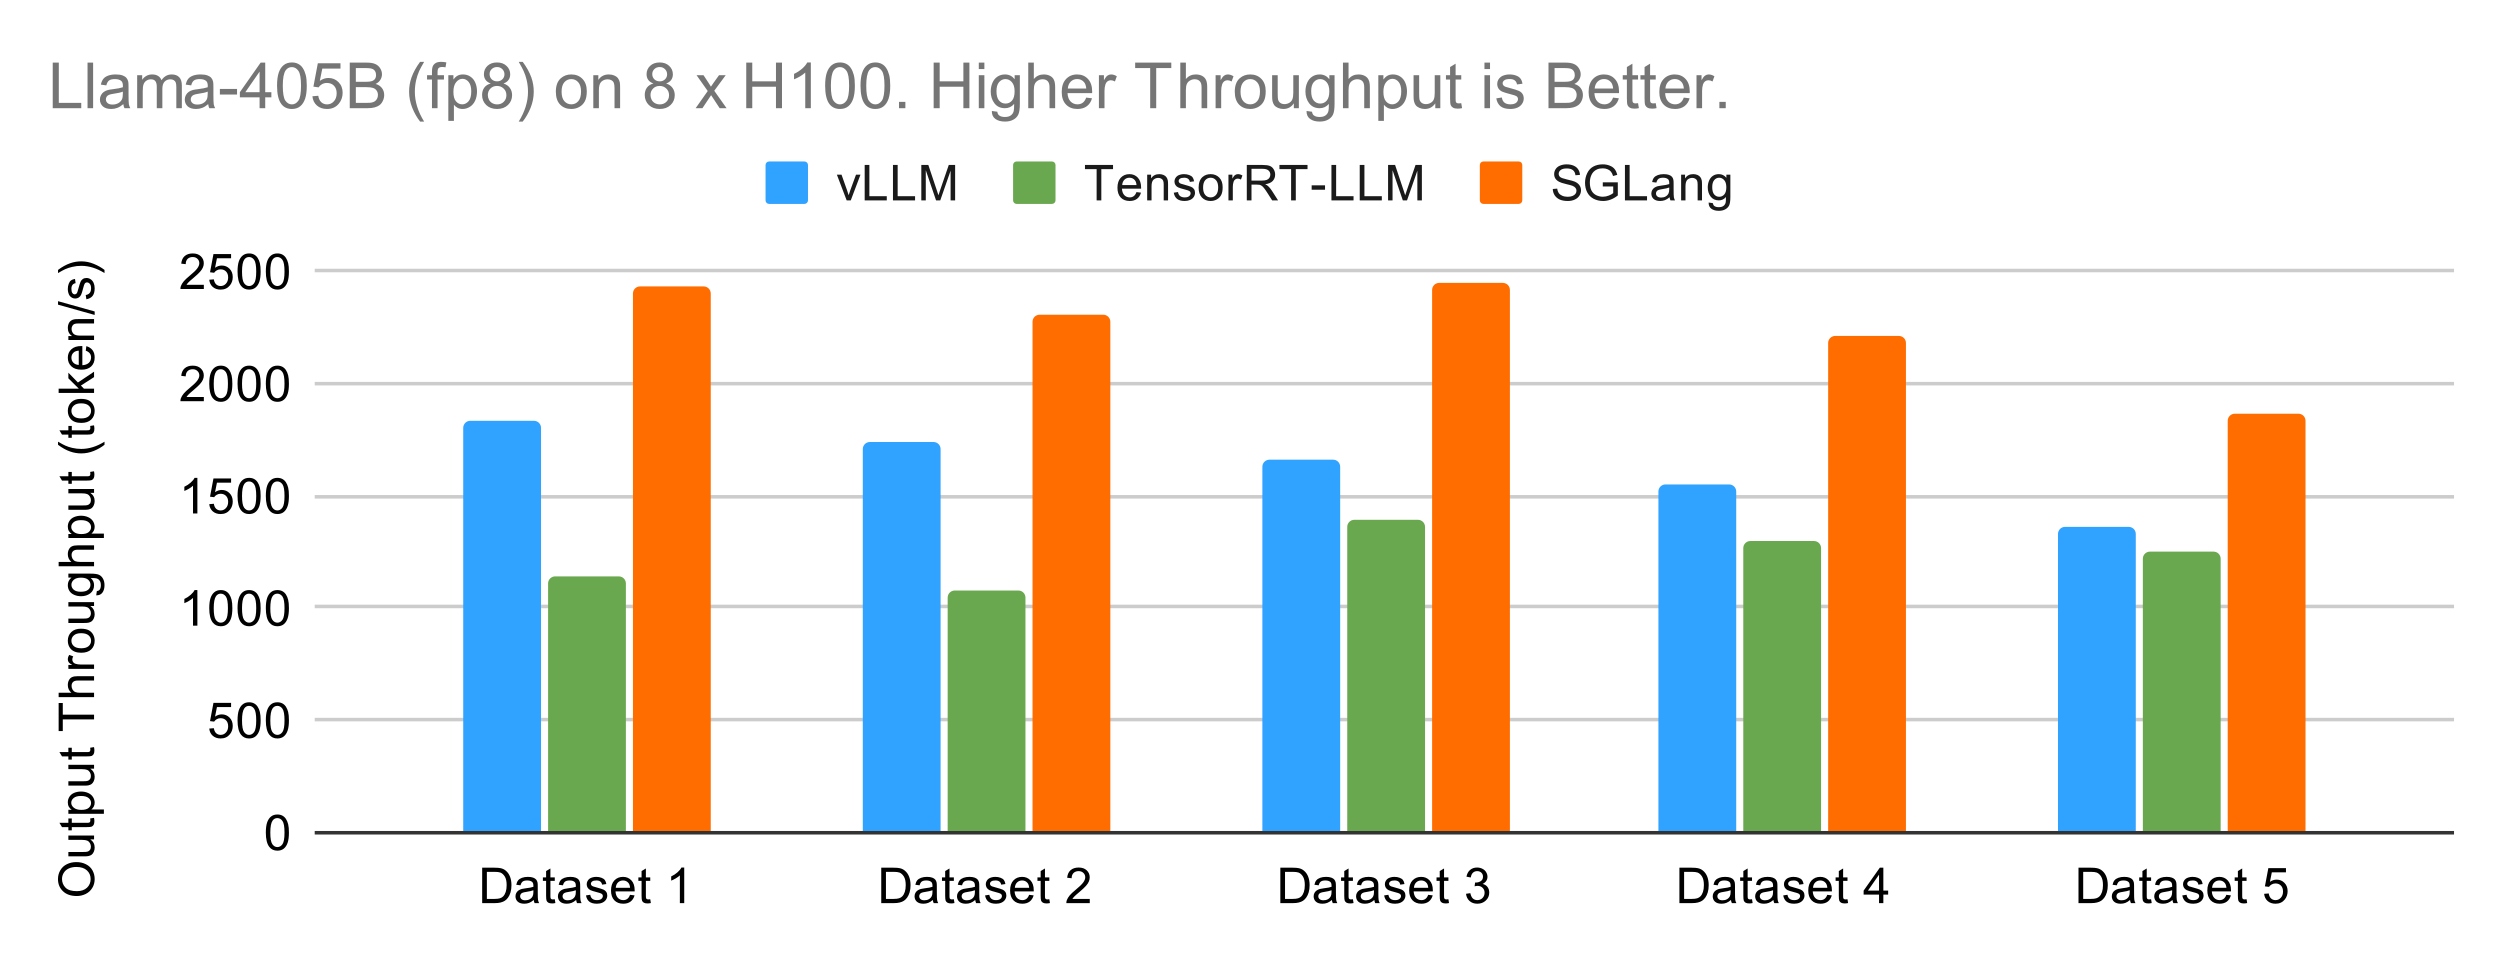 <svg version="1.1" viewBox="0.0 0.0 707.0 272.0" fill="none" stroke="none" stroke-linecap="square" stroke-miterlimit="10" width="707" height="272" xmlns:xlink="http://www.w3.org/1999/xlink" xmlns="http://www.w3.org/2000/svg"><path fill="#ffffff" d="M0 0L707.0 0L707.0 272.0L0 272.0L0 0Z" fill-rule="nonzero"/><path stroke="#333333" stroke-width="1.0" stroke-linecap="butt" d="M89.5 235.5L693.5 235.5" fill-rule="nonzero"/><path stroke="#cccccc" stroke-width="1.0" stroke-linecap="butt" d="M89.5 203.5L693.5 203.5" fill-rule="nonzero"/><path stroke="#cccccc" stroke-width="1.0" stroke-linecap="butt" d="M89.5 171.5L693.5 171.5" fill-rule="nonzero"/><path stroke="#cccccc" stroke-width="1.0" stroke-linecap="butt" d="M89.5 140.5L693.5 140.5" fill-rule="nonzero"/><path stroke="#cccccc" stroke-width="1.0" stroke-linecap="butt" d="M89.5 108.5L693.5 108.5" fill-rule="nonzero"/><path stroke="#cccccc" stroke-width="1.0" stroke-linecap="butt" d="M89.5 76.5L693.5 76.5" fill-rule="nonzero"/><clipPath id="id_0"><path d="M89.6 76.733L693.4 76.733L693.4 235.4L89.6 235.4L89.6 76.733Z" clip-rule="nonzero"/></clipPath><path stroke="#000000" stroke-width="2.0" stroke-linecap="butt" stroke-opacity="0.0" clip-path="url(#id_0)" d="M153.0 235.0L131.0 235.0L131.0 121.0C131.0 119.895 131.895 119.0 133.0 119.0L151.0 119.0C152.105 119.0 153.0 119.895 153.0 121.0Z" fill-rule="nonzero"/><path fill="#30a2ff" clip-path="url(#id_0)" d="M153.0 235.0L131.0 235.0L131.0 121.0C131.0 119.895 131.895 119.0 133.0 119.0L151.0 119.0C152.105 119.0 153.0 119.895 153.0 121.0Z" fill-rule="nonzero"/><path stroke="#000000" stroke-width="2.0" stroke-linecap="butt" stroke-opacity="0.0" clip-path="url(#id_0)" d="M266.0 235.0L244.0 235.0L244.0 127.0C244.0 125.895 244.895 125.0 246.0 125.0L264.0 125.0C265.105 125.0 266.0 125.895 266.0 127.0Z" fill-rule="nonzero"/><path fill="#30a2ff" clip-path="url(#id_0)" d="M266.0 235.0L244.0 235.0L244.0 127.0C244.0 125.895 244.895 125.0 246.0 125.0L264.0 125.0C265.105 125.0 266.0 125.895 266.0 127.0Z" fill-rule="nonzero"/><path stroke="#000000" stroke-width="2.0" stroke-linecap="butt" stroke-opacity="0.0" clip-path="url(#id_0)" d="M379.0 235.0L357.0 235.0L357.0 132.0C357.0 130.895 357.895 130.0 359.0 130.0L377.0 130.0C378.105 130.0 379.0 130.895 379.0 132.0Z" fill-rule="nonzero"/><path fill="#30a2ff" clip-path="url(#id_0)" d="M379.0 235.0L357.0 235.0L357.0 132.0C357.0 130.895 357.895 130.0 359.0 130.0L377.0 130.0C378.105 130.0 379.0 130.895 379.0 132.0Z" fill-rule="nonzero"/><path stroke="#000000" stroke-width="2.0" stroke-linecap="butt" stroke-opacity="0.0" clip-path="url(#id_0)" d="M491.0 235.0L469.0 235.0L469.0 139.0C469.0 137.895 469.895 137.0 471.0 137.0L489.0 137.0C490.105 137.0 491.0 137.895 491.0 139.0Z" fill-rule="nonzero"/><path fill="#30a2ff" clip-path="url(#id_0)" d="M491.0 235.0L469.0 235.0L469.0 139.0C469.0 137.895 469.895 137.0 471.0 137.0L489.0 137.0C490.105 137.0 491.0 137.895 491.0 139.0Z" fill-rule="nonzero"/><path stroke="#000000" stroke-width="2.0" stroke-linecap="butt" stroke-opacity="0.0" clip-path="url(#id_0)" d="M604.0 235.0L582.0 235.0L582.0 151.0C582.0 149.895 582.895 149.0 584.0 149.0L602.0 149.0C603.105 149.0 604.0 149.895 604.0 151.0Z" fill-rule="nonzero"/><path fill="#30a2ff" clip-path="url(#id_0)" d="M604.0 235.0L582.0 235.0L582.0 151.0C582.0 149.895 582.895 149.0 584.0 149.0L602.0 149.0C603.105 149.0 604.0 149.895 604.0 151.0Z" fill-rule="nonzero"/><path stroke="#000000" stroke-width="2.0" stroke-linecap="butt" stroke-opacity="0.0" clip-path="url(#id_0)" d="M177.0 235.0L155.0 235.0L155.0 165.0C155.0 163.895 155.895 163.0 157.0 163.0L175.0 163.0C176.105 163.0 177.0 163.895 177.0 165.0Z" fill-rule="nonzero"/><path fill="#6aa84f" clip-path="url(#id_0)" d="M177.0 235.0L155.0 235.0L155.0 165.0C155.0 163.895 155.895 163.0 157.0 163.0L175.0 163.0C176.105 163.0 177.0 163.895 177.0 165.0Z" fill-rule="nonzero"/><path stroke="#000000" stroke-width="2.0" stroke-linecap="butt" stroke-opacity="0.0" clip-path="url(#id_0)" d="M290.0 235.0L268.0 235.0L268.0 169.0C268.0 167.895 268.895 167.0 270.0 167.0L288.0 167.0C289.105 167.0 290.0 167.895 290.0 169.0Z" fill-rule="nonzero"/><path fill="#6aa84f" clip-path="url(#id_0)" d="M290.0 235.0L268.0 235.0L268.0 169.0C268.0 167.895 268.895 167.0 270.0 167.0L288.0 167.0C289.105 167.0 290.0 167.895 290.0 169.0Z" fill-rule="nonzero"/><path stroke="#000000" stroke-width="2.0" stroke-linecap="butt" stroke-opacity="0.0" clip-path="url(#id_0)" d="M403.0 235.0L381.0 235.0L381.0 149.0C381.0 147.895 381.895 147.0 383.0 147.0L401.0 147.0C402.105 147.0 403.0 147.895 403.0 149.0Z" fill-rule="nonzero"/><path fill="#6aa84f" clip-path="url(#id_0)" d="M403.0 235.0L381.0 235.0L381.0 149.0C381.0 147.895 381.895 147.0 383.0 147.0L401.0 147.0C402.105 147.0 403.0 147.895 403.0 149.0Z" fill-rule="nonzero"/><path stroke="#000000" stroke-width="2.0" stroke-linecap="butt" stroke-opacity="0.0" clip-path="url(#id_0)" d="M515.0 235.0L493.0 235.0L493.0 155.0C493.0 153.895 493.895 153.0 495.0 153.0L513.0 153.0C514.105 153.0 515.0 153.895 515.0 155.0Z" fill-rule="nonzero"/><path fill="#6aa84f" clip-path="url(#id_0)" d="M515.0 235.0L493.0 235.0L493.0 155.0C493.0 153.895 493.895 153.0 495.0 153.0L513.0 153.0C514.105 153.0 515.0 153.895 515.0 155.0Z" fill-rule="nonzero"/><path stroke="#000000" stroke-width="2.0" stroke-linecap="butt" stroke-opacity="0.0" clip-path="url(#id_0)" d="M628.0 235.0L606.0 235.0L606.0 158.0C606.0 156.895 606.895 156.0 608.0 156.0L626.0 156.0C627.105 156.0 628.0 156.895 628.0 158.0Z" fill-rule="nonzero"/><path fill="#6aa84f" clip-path="url(#id_0)" d="M628.0 235.0L606.0 235.0L606.0 158.0C606.0 156.895 606.895 156.0 608.0 156.0L626.0 156.0C627.105 156.0 628.0 156.895 628.0 158.0Z" fill-rule="nonzero"/><path stroke="#000000" stroke-width="2.0" stroke-linecap="butt" stroke-opacity="0.0" clip-path="url(#id_0)" d="M201.0 235.0L179.0 235.0L179.0 83.0C179.0 81.895 179.895 81.0 181.0 81.0L199.0 81.0C200.105 81.0 201.0 81.895 201.0 83.0Z" fill-rule="nonzero"/><path fill="#ff6d01" clip-path="url(#id_0)" d="M201.0 235.0L179.0 235.0L179.0 83.0C179.0 81.895 179.895 81.0 181.0 81.0L199.0 81.0C200.105 81.0 201.0 81.895 201.0 83.0Z" fill-rule="nonzero"/><path stroke="#000000" stroke-width="2.0" stroke-linecap="butt" stroke-opacity="0.0" clip-path="url(#id_0)" d="M314.0 235.0L292.0 235.0L292.0 91.0C292.0 89.895 292.895 89.0 294.0 89.0L312.0 89.0C313.105 89.0 314.0 89.895 314.0 91.0Z" fill-rule="nonzero"/><path fill="#ff6d01" clip-path="url(#id_0)" d="M314.0 235.0L292.0 235.0L292.0 91.0C292.0 89.895 292.895 89.0 294.0 89.0L312.0 89.0C313.105 89.0 314.0 89.895 314.0 91.0Z" fill-rule="nonzero"/><path stroke="#000000" stroke-width="2.0" stroke-linecap="butt" stroke-opacity="0.0" clip-path="url(#id_0)" d="M427.0 235.0L405.0 235.0L405.0 82.0C405.0 80.895 405.895 80.0 407.0 80.0L425.0 80.0C426.105 80.0 427.0 80.895 427.0 82.0Z" fill-rule="nonzero"/><path fill="#ff6d01" clip-path="url(#id_0)" d="M427.0 235.0L405.0 235.0L405.0 82.0C405.0 80.895 405.895 80.0 407.0 80.0L425.0 80.0C426.105 80.0 427.0 80.895 427.0 82.0Z" fill-rule="nonzero"/><path stroke="#000000" stroke-width="2.0" stroke-linecap="butt" stroke-opacity="0.0" clip-path="url(#id_0)" d="M539.0 235.0L517.0 235.0L517.0 97.0C517.0 95.895 517.895 95.0 519.0 95.0L537.0 95.0C538.105 95.0 539.0 95.895 539.0 97.0Z" fill-rule="nonzero"/><path fill="#ff6d01" clip-path="url(#id_0)" d="M539.0 235.0L517.0 235.0L517.0 97.0C517.0 95.895 517.895 95.0 519.0 95.0L537.0 95.0C538.105 95.0 539.0 95.895 539.0 97.0Z" fill-rule="nonzero"/><path stroke="#000000" stroke-width="2.0" stroke-linecap="butt" stroke-opacity="0.0" clip-path="url(#id_0)" d="M652.0 235.0L630.0 235.0L630.0 119.0C630.0 117.895 630.895 117.0 632.0 117.0L650.0 117.0C651.105 117.0 652.0 117.895 652.0 119.0Z" fill-rule="nonzero"/><path fill="#ff6d01" clip-path="url(#id_0)" d="M652.0 235.0L630.0 235.0L630.0 119.0C630.0 117.895 630.895 117.0 632.0 117.0L650.0 117.0C651.105 117.0 652.0 117.895 652.0 119.0Z" fill-rule="nonzero"/><path fill="#000000" d="M21.725 253.395Q19.225 253.395 17.819 252.051Q16.397 250.707 16.397 248.598Q16.397 247.207 17.069 246.098Q17.725 244.973 18.912 244.395Q20.1 243.801 21.6 243.801Q23.131 243.801 24.334 244.426Q25.537 245.035 26.162 246.16Q26.772 247.285 26.772 248.598Q26.772 250.02 26.084 251.129Q25.397 252.239 24.225 252.817Q23.037 253.395 21.725 253.395ZM21.741 252.02Q23.553 252.02 24.6 251.051Q25.631 250.067 25.631 248.598Q25.631 247.114 24.584 246.145Q23.537 245.176 21.6 245.176Q20.366 245.176 19.459 245.598Q18.553 246.004 18.053 246.801Q17.537 247.598 17.537 248.582Q17.537 249.989 18.506 251.004Q19.475 252.02 21.741 252.02ZM26.6 237.379L25.537 237.379Q26.772 238.239 26.772 239.692Q26.772 240.332 26.522 240.895Q26.272 241.442 25.897 241.723Q25.522 241.989 24.991 242.098Q24.631 242.176 23.834 242.176L19.334 242.176L19.334 240.942L23.366 240.942Q24.334 240.942 24.662 240.864Q25.147 240.754 25.428 240.379Q25.709 240.004 25.709 239.442Q25.709 238.895 25.428 238.41Q25.131 237.926 24.647 237.723Q24.162 237.52 23.225 237.52L19.334 237.52L19.334 236.285L26.6 236.285L26.6 237.379ZM25.506 231.457L26.584 231.285Q26.694 231.801 26.694 232.207Q26.694 232.879 26.491 233.254Q26.272 233.614 25.928 233.77Q25.584 233.91 24.475 233.91L20.303 233.91L20.303 234.817L19.334 234.817L19.334 233.91L17.537 233.91L16.803 232.692L19.334 232.692L19.334 231.457L20.303 231.457L20.303 232.692L24.537 232.692Q25.069 232.692 25.225 232.629Q25.366 232.567 25.459 232.426Q25.553 232.27 25.553 232.004Q25.553 231.785 25.506 231.457ZM29.381 230.145L19.334 230.145L19.334 229.02L20.287 229.02Q19.725 228.629 19.459 228.129Q19.178 227.629 19.178 226.91Q19.178 225.989 19.662 225.285Q20.131 224.567 21.006 224.207Q21.881 223.848 22.912 223.848Q24.022 223.848 24.928 224.254Q25.819 224.645 26.303 225.41Q26.772 226.16 26.772 227.004Q26.772 227.614 26.506 228.114Q26.241 228.598 25.85 228.91L29.381 228.91L29.381 230.145ZM23.006 229.035Q24.412 229.035 25.084 228.473Q25.756 227.895 25.756 227.082Q25.756 226.27 25.069 225.692Q24.366 225.098 22.912 225.098Q21.522 225.098 20.834 225.676Q20.147 226.239 20.147 227.035Q20.147 227.817 20.881 228.426Q21.616 229.035 23.006 229.035ZM26.6 217.379L25.537 217.379Q26.772 218.239 26.772 219.692Q26.772 220.332 26.522 220.895Q26.272 221.442 25.897 221.723Q25.522 221.989 24.991 222.098Q24.631 222.176 23.834 222.176L19.334 222.176L19.334 220.942L23.366 220.942Q24.334 220.942 24.662 220.864Q25.147 220.754 25.428 220.379Q25.709 220.004 25.709 219.442Q25.709 218.895 25.428 218.41Q25.131 217.926 24.647 217.723Q24.162 217.52 23.225 217.52L19.334 217.52L19.334 216.285L26.6 216.285L26.6 217.379ZM25.506 211.457L26.584 211.285Q26.694 211.801 26.694 212.207Q26.694 212.879 26.491 213.254Q26.272 213.614 25.928 213.77Q25.584 213.91 24.475 213.91L20.303 213.91L20.303 214.817L19.334 214.817L19.334 213.91L17.537 213.91L16.803 212.692L19.334 212.692L19.334 211.457L20.303 211.457L20.303 212.692L24.537 212.692Q25.069 212.692 25.225 212.629Q25.366 212.567 25.459 212.426Q25.553 212.27 25.553 212.004Q25.553 211.785 25.506 211.457ZM26.6 203.442L17.756 203.442L17.756 206.739L16.584 206.739L16.584 198.801L17.756 198.801L17.756 202.114L26.6 202.114L26.6 203.442ZM26.6 197.145L16.584 197.145L16.584 195.91L20.178 195.91Q19.178 195.051 19.178 193.739Q19.178 192.926 19.506 192.332Q19.819 191.739 20.381 191.489Q20.928 191.223 22.006 191.223L26.6 191.223L26.6 192.457L22.006 192.457Q21.069 192.457 20.662 192.864Q20.241 193.254 20.241 193.989Q20.241 194.535 20.522 195.02Q20.803 195.504 21.287 195.707Q21.772 195.91 22.631 195.91L26.6 195.91L26.6 197.145ZM26.6 189.16L19.334 189.16L19.334 188.051L20.444 188.051Q19.662 187.629 19.428 187.27Q19.178 186.91 19.178 186.473Q19.178 185.848 19.569 185.207L20.709 185.629Q20.444 186.082 20.444 186.535Q20.444 186.942 20.694 187.27Q20.928 187.582 21.366 187.723Q22.022 187.926 22.803 187.926L26.6 187.926L26.6 189.16ZM22.975 184.598Q20.959 184.598 19.975 183.473Q19.178 182.551 19.178 181.192Q19.178 179.707 20.162 178.754Q21.131 177.801 22.866 177.801Q24.272 177.801 25.084 178.223Q25.881 178.645 26.334 179.457Q26.772 180.254 26.772 181.192Q26.772 182.723 25.787 183.66Q24.803 184.598 22.975 184.598ZM22.975 183.332Q24.366 183.332 25.069 182.723Q25.756 182.114 25.756 181.192Q25.756 180.285 25.053 179.676Q24.35 179.067 22.928 179.067Q21.584 179.067 20.897 179.676Q20.194 180.285 20.194 181.192Q20.194 182.114 20.881 182.723Q21.569 183.332 22.975 183.332ZM26.6 171.379L25.537 171.379Q26.772 172.239 26.772 173.692Q26.772 174.332 26.522 174.895Q26.272 175.442 25.897 175.723Q25.522 175.989 24.991 176.098Q24.631 176.176 23.834 176.176L19.334 176.176L19.334 174.942L23.366 174.942Q24.334 174.942 24.662 174.864Q25.147 174.754 25.428 174.379Q25.709 174.004 25.709 173.442Q25.709 172.895 25.428 172.41Q25.131 171.926 24.647 171.723Q24.162 171.52 23.225 171.52L19.334 171.52L19.334 170.285L26.6 170.285L26.6 171.379ZM27.209 168.364L27.381 167.176Q27.928 167.098 28.194 166.754Q28.522 166.301 28.522 165.504Q28.522 164.645 28.178 164.192Q27.85 163.723 27.225 163.551Q26.85 163.457 25.647 163.473Q26.6 164.27 26.6 165.473Q26.6 166.973 25.522 167.801Q24.444 168.614 22.928 168.614Q21.897 168.614 21.022 168.239Q20.131 167.864 19.662 167.16Q19.178 166.442 19.178 165.473Q19.178 164.192 20.209 163.348L19.334 163.348L19.334 162.223L25.616 162.223Q27.319 162.223 28.022 162.567Q28.725 162.91 29.131 163.66Q29.553 164.41 29.553 165.504Q29.553 166.801 28.959 167.598Q28.381 168.395 27.209 168.364ZM22.834 167.348Q24.272 167.348 24.928 166.785Q25.584 166.223 25.584 165.364Q25.584 164.52 24.928 163.942Q24.272 163.364 22.881 163.364Q21.553 163.364 20.881 163.957Q20.194 164.551 20.194 165.379Q20.194 166.207 20.866 166.785Q21.522 167.348 22.834 167.348ZM26.6 160.145L16.584 160.145L16.584 158.91L20.178 158.91Q19.178 158.051 19.178 156.739Q19.178 155.926 19.506 155.332Q19.819 154.739 20.381 154.489Q20.928 154.223 22.006 154.223L26.6 154.223L26.6 155.457L22.006 155.457Q21.069 155.457 20.662 155.864Q20.241 156.254 20.241 156.989Q20.241 157.535 20.522 158.02Q20.803 158.504 21.287 158.707Q21.772 158.91 22.631 158.91L26.6 158.91L26.6 160.145ZM29.381 152.145L19.334 152.145L19.334 151.02L20.287 151.02Q19.725 150.629 19.459 150.129Q19.178 149.629 19.178 148.91Q19.178 147.989 19.662 147.285Q20.131 146.567 21.006 146.207Q21.881 145.848 22.912 145.848Q24.022 145.848 24.928 146.254Q25.819 146.645 26.303 147.41Q26.772 148.16 26.772 149.004Q26.772 149.614 26.506 150.114Q26.241 150.598 25.85 150.91L29.381 150.91L29.381 152.145ZM23.006 151.035Q24.412 151.035 25.084 150.473Q25.756 149.895 25.756 149.082Q25.756 148.27 25.069 147.692Q24.366 147.098 22.912 147.098Q21.522 147.098 20.834 147.676Q20.147 148.239 20.147 149.035Q20.147 149.817 20.881 150.426Q21.616 151.035 23.006 151.035ZM26.6 139.379L25.537 139.379Q26.772 140.239 26.772 141.692Q26.772 142.332 26.522 142.895Q26.272 143.442 25.897 143.723Q25.522 143.989 24.991 144.098Q24.631 144.176 23.834 144.176L19.334 144.176L19.334 142.942L23.366 142.942Q24.334 142.942 24.662 142.864Q25.147 142.754 25.428 142.379Q25.709 142.004 25.709 141.442Q25.709 140.895 25.428 140.41Q25.131 139.926 24.647 139.723Q24.162 139.52 23.225 139.52L19.334 139.52L19.334 138.285L26.6 138.285L26.6 139.379ZM25.506 133.457L26.584 133.285Q26.694 133.801 26.694 134.207Q26.694 134.879 26.491 135.254Q26.272 135.614 25.928 135.77Q25.584 135.91 24.475 135.91L20.303 135.91L20.303 136.817L19.334 136.817L19.334 135.91L17.537 135.91L16.803 134.692L19.334 134.692L19.334 133.457L20.303 133.457L20.303 134.692L24.537 134.692Q25.069 134.692 25.225 134.629Q25.366 134.567 25.459 134.426Q25.553 134.27 25.553 134.004Q25.553 133.785 25.506 133.457ZM29.553 125.785Q28.256 126.817 26.537 127.52Q24.819 128.223 22.975 128.223Q21.35 128.223 19.85 127.692Q18.116 127.082 16.412 125.785L16.412 124.91Q17.834 125.739 18.444 126.004Q19.381 126.426 20.412 126.66Q21.678 126.957 22.975 126.957Q26.272 126.957 29.553 124.91L29.553 125.785ZM25.506 120.457L26.584 120.285Q26.694 120.801 26.694 121.207Q26.694 121.879 26.491 122.254Q26.272 122.614 25.928 122.77Q25.584 122.91 24.475 122.91L20.303 122.91L20.303 123.817L19.334 123.817L19.334 122.91L17.537 122.91L16.803 121.692L19.334 121.692L19.334 120.457L20.303 120.457L20.303 121.692L24.537 121.692Q25.069 121.692 25.225 121.629Q25.366 121.567 25.459 121.426Q25.553 121.27 25.553 121.004Q25.553 120.785 25.506 120.457ZM22.975 119.598Q20.959 119.598 19.975 118.473Q19.178 117.551 19.178 116.192Q19.178 114.707 20.162 113.754Q21.131 112.801 22.866 112.801Q24.272 112.801 25.084 113.223Q25.881 113.645 26.334 114.457Q26.772 115.254 26.772 116.192Q26.772 117.723 25.787 118.66Q24.803 119.598 22.975 119.598ZM22.975 118.332Q24.366 118.332 25.069 117.723Q25.756 117.114 25.756 116.192Q25.756 115.285 25.053 114.676Q24.35 114.067 22.928 114.067Q21.584 114.067 20.897 114.676Q20.194 115.285 20.194 116.192Q20.194 117.114 20.881 117.723Q21.569 118.332 22.975 118.332ZM26.6 111.129L16.584 111.129L16.584 109.91L22.287 109.91L19.334 106.989L19.334 105.395L22.037 108.176L26.6 105.114L26.6 106.645L22.881 109.035L23.725 109.91L26.6 109.91L26.6 111.129ZM24.256 99.176L24.412 97.895Q25.537 98.207 26.162 99.02Q26.772 99.832 26.772 101.098Q26.772 102.692 25.787 103.629Q24.803 104.551 23.037 104.551Q21.194 104.551 20.194 103.614Q19.178 102.66 19.178 101.16Q19.178 99.707 20.178 98.785Q21.162 97.864 22.959 97.864Q23.069 97.864 23.287 97.864L23.287 103.285Q24.475 103.207 25.116 102.614Q25.756 102.004 25.756 101.082Q25.756 100.41 25.397 99.942Q25.037 99.457 24.256 99.176ZM22.272 103.207L22.272 99.16Q21.35 99.239 20.897 99.629Q20.194 100.207 20.194 101.145Q20.194 102.004 20.756 102.582Q21.319 103.145 22.272 103.207ZM26.6 96.145L19.334 96.145L19.334 95.035L20.366 95.035Q19.178 94.239 19.178 92.723Q19.178 92.067 19.412 91.52Q19.647 90.973 20.037 90.707Q20.412 90.426 20.944 90.317Q21.287 90.239 22.131 90.239L26.6 90.239L26.6 91.473L22.178 91.473Q21.428 91.473 21.069 91.614Q20.694 91.754 20.475 92.129Q20.241 92.489 20.241 92.989Q20.241 93.77 20.741 94.348Q21.241 94.91 22.631 94.91L26.6 94.91L26.6 96.145ZM26.772 89.067L16.412 86.16L16.412 85.176L26.772 88.082L26.772 89.067ZM24.428 84.629L24.241 83.426Q24.975 83.317 25.366 82.848Q25.756 82.379 25.756 81.535Q25.756 80.692 25.412 80.285Q25.069 79.864 24.6 79.864Q24.178 79.864 23.944 80.239Q23.772 80.489 23.522 81.489Q23.178 82.848 22.928 83.379Q22.678 83.895 22.241 84.16Q21.803 84.426 21.272 84.426Q20.787 84.426 20.381 84.207Q19.959 83.989 19.678 83.598Q19.475 83.317 19.334 82.832Q19.178 82.332 19.178 81.754Q19.178 80.91 19.428 80.27Q19.662 79.614 20.084 79.301Q20.506 78.989 21.209 78.879L21.381 80.082Q20.819 80.16 20.506 80.567Q20.194 80.957 20.194 81.676Q20.194 82.52 20.475 82.879Q20.741 83.239 21.131 83.239Q21.366 83.239 21.553 83.098Q21.756 82.942 21.881 82.614Q21.944 82.442 22.194 81.535Q22.553 80.223 22.772 79.707Q22.991 79.192 23.412 78.91Q23.834 78.614 24.459 78.614Q25.084 78.614 25.631 78.973Q26.162 79.317 26.475 80.004Q26.772 80.676 26.772 81.535Q26.772 82.942 26.178 83.692Q25.584 84.426 24.428 84.629ZM29.553 76.332L29.553 77.223Q26.272 75.176 22.975 75.176Q21.694 75.176 20.428 75.473Q19.397 75.707 18.459 76.114Q17.85 76.379 16.412 77.223L16.412 76.332Q18.116 75.051 19.85 74.442Q21.35 73.91 22.975 73.91Q24.819 73.91 26.537 74.629Q28.256 75.332 29.553 76.332Z" fill-rule="nonzero"/><path fill="#000000" d="M75.178 235.463Q75.178 233.681 75.537 232.603Q75.912 231.509 76.631 230.931Q77.35 230.338 78.444 230.338Q79.256 230.338 79.866 230.666Q80.475 230.994 80.866 231.603Q81.272 232.213 81.491 233.088Q81.709 233.963 81.709 235.463Q81.709 237.228 81.35 238.306Q80.991 239.384 80.272 239.978Q79.553 240.572 78.444 240.572Q77.006 240.572 76.178 239.525Q75.178 238.275 75.178 235.463ZM76.444 235.463Q76.444 237.931 77.022 238.744Q77.6 239.556 78.444 239.556Q79.303 239.556 79.881 238.744Q80.459 237.916 80.459 235.463Q80.459 232.978 79.881 232.166Q79.303 231.353 78.428 231.353Q77.584 231.353 77.084 232.072Q76.444 232.994 76.444 235.463Z" fill-rule="nonzero"/><path fill="#000000" d="M59.178 206.042L60.475 205.932Q60.616 206.87 61.131 207.354Q61.663 207.823 62.397 207.823Q63.288 207.823 63.897 207.151Q64.522 206.479 64.522 205.385Q64.522 204.323 63.928 203.714Q63.334 203.104 62.381 203.104Q61.788 203.104 61.303 203.385Q60.834 203.651 60.553 204.073L59.397 203.932L60.366 198.776L65.35 198.776L65.35 199.964L61.35 199.964L60.819 202.651Q61.725 202.026 62.709 202.026Q64.022 202.026 64.912 202.932Q65.819 203.839 65.819 205.276Q65.819 206.635 65.037 207.62Q64.069 208.839 62.397 208.839Q61.038 208.839 60.163 208.073Q59.303 207.307 59.178 206.042ZM67.178 203.729Q67.178 201.948 67.537 200.87Q67.912 199.776 68.631 199.198Q69.35 198.604 70.444 198.604Q71.256 198.604 71.866 198.932Q72.475 199.26 72.866 199.87Q73.272 200.479 73.491 201.354Q73.709 202.229 73.709 203.729Q73.709 205.495 73.35 206.573Q72.991 207.651 72.272 208.245Q71.553 208.839 70.444 208.839Q69.006 208.839 68.178 207.792Q67.178 206.542 67.178 203.729ZM68.444 203.729Q68.444 206.198 69.022 207.01Q69.6 207.823 70.444 207.823Q71.303 207.823 71.881 207.01Q72.459 206.182 72.459 203.729Q72.459 201.245 71.881 200.432Q71.303 199.62 70.428 199.62Q69.584 199.62 69.084 200.339Q68.444 201.26 68.444 203.729ZM75.178 203.729Q75.178 201.948 75.537 200.87Q75.912 199.776 76.631 199.198Q77.35 198.604 78.444 198.604Q79.256 198.604 79.866 198.932Q80.475 199.26 80.866 199.87Q81.272 200.479 81.491 201.354Q81.709 202.229 81.709 203.729Q81.709 205.495 81.35 206.573Q80.991 207.651 80.272 208.245Q79.553 208.839 78.444 208.839Q77.006 208.839 76.178 207.792Q75.178 206.542 75.178 203.729ZM76.444 203.729Q76.444 206.198 77.022 207.01Q77.6 207.823 78.444 207.823Q79.303 207.823 79.881 207.01Q80.459 206.182 80.459 203.729Q80.459 201.245 79.881 200.432Q79.303 199.62 78.428 199.62Q77.584 199.62 77.084 200.339Q76.444 201.26 76.444 203.729Z" fill-rule="nonzero"/><path fill="#000000" d="M55.819 176.933L54.584 176.933L54.584 169.09Q54.147 169.511 53.413 169.949Q52.694 170.371 52.131 170.574L52.131 169.386Q53.163 168.902 53.928 168.215Q54.709 167.527 55.022 166.871L55.819 166.871L55.819 176.933ZM59.178 171.996Q59.178 170.215 59.538 169.136Q59.913 168.043 60.631 167.465Q61.35 166.871 62.444 166.871Q63.256 166.871 63.866 167.199Q64.475 167.527 64.866 168.136Q65.272 168.746 65.491 169.621Q65.709 170.496 65.709 171.996Q65.709 173.761 65.35 174.84Q64.991 175.918 64.272 176.511Q63.553 177.105 62.444 177.105Q61.006 177.105 60.178 176.058Q59.178 174.808 59.178 171.996ZM60.444 171.996Q60.444 174.465 61.022 175.277Q61.6 176.09 62.444 176.09Q63.303 176.09 63.881 175.277Q64.459 174.449 64.459 171.996Q64.459 169.511 63.881 168.699Q63.303 167.886 62.428 167.886Q61.584 167.886 61.084 168.605Q60.444 169.527 60.444 171.996ZM67.178 171.996Q67.178 170.215 67.537 169.136Q67.912 168.043 68.631 167.465Q69.35 166.871 70.444 166.871Q71.256 166.871 71.866 167.199Q72.475 167.527 72.866 168.136Q73.272 168.746 73.491 169.621Q73.709 170.496 73.709 171.996Q73.709 173.761 73.35 174.84Q72.991 175.918 72.272 176.511Q71.553 177.105 70.444 177.105Q69.006 177.105 68.178 176.058Q67.178 174.808 67.178 171.996ZM68.444 171.996Q68.444 174.465 69.022 175.277Q69.6 176.09 70.444 176.09Q71.303 176.09 71.881 175.277Q72.459 174.449 72.459 171.996Q72.459 169.511 71.881 168.699Q71.303 167.886 70.428 167.886Q69.584 167.886 69.084 168.605Q68.444 169.527 68.444 171.996ZM75.178 171.996Q75.178 170.215 75.537 169.136Q75.912 168.043 76.631 167.465Q77.35 166.871 78.444 166.871Q79.256 166.871 79.866 167.199Q80.475 167.527 80.866 168.136Q81.272 168.746 81.491 169.621Q81.709 170.496 81.709 171.996Q81.709 173.761 81.35 174.84Q80.991 175.918 80.272 176.511Q79.553 177.105 78.444 177.105Q77.006 177.105 76.178 176.058Q75.178 174.808 75.178 171.996ZM76.444 171.996Q76.444 174.465 77.022 175.277Q77.6 176.09 78.444 176.09Q79.303 176.09 79.881 175.277Q80.459 174.449 80.459 171.996Q80.459 169.511 79.881 168.699Q79.303 167.886 78.428 167.886Q77.584 167.886 77.084 168.605Q76.444 169.527 76.444 171.996Z" fill-rule="nonzero"/><path fill="#000000" d="M55.819 145.2L54.584 145.2L54.584 137.356Q54.147 137.778 53.413 138.216Q52.694 138.637 52.131 138.841L52.131 137.653Q53.163 137.169 53.928 136.481Q54.709 135.794 55.022 135.137L55.819 135.137L55.819 145.2ZM59.178 142.575L60.475 142.466Q60.616 143.403 61.131 143.887Q61.663 144.356 62.397 144.356Q63.288 144.356 63.897 143.684Q64.522 143.012 64.522 141.919Q64.522 140.856 63.928 140.247Q63.334 139.637 62.381 139.637Q61.788 139.637 61.303 139.919Q60.834 140.184 60.553 140.606L59.397 140.466L60.366 135.309L65.35 135.309L65.35 136.497L61.35 136.497L60.819 139.184Q61.725 138.559 62.709 138.559Q64.022 138.559 64.912 139.466Q65.819 140.372 65.819 141.809Q65.819 143.169 65.037 144.153Q64.069 145.372 62.397 145.372Q61.038 145.372 60.163 144.606Q59.303 143.841 59.178 142.575ZM67.178 140.262Q67.178 138.481 67.537 137.403Q67.912 136.309 68.631 135.731Q69.35 135.137 70.444 135.137Q71.256 135.137 71.866 135.466Q72.475 135.794 72.866 136.403Q73.272 137.012 73.491 137.887Q73.709 138.762 73.709 140.262Q73.709 142.028 73.35 143.106Q72.991 144.184 72.272 144.778Q71.553 145.372 70.444 145.372Q69.006 145.372 68.178 144.325Q67.178 143.075 67.178 140.262ZM68.444 140.262Q68.444 142.731 69.022 143.544Q69.6 144.356 70.444 144.356Q71.303 144.356 71.881 143.544Q72.459 142.716 72.459 140.262Q72.459 137.778 71.881 136.966Q71.303 136.153 70.428 136.153Q69.584 136.153 69.084 136.872Q68.444 137.794 68.444 140.262ZM75.178 140.262Q75.178 138.481 75.537 137.403Q75.912 136.309 76.631 135.731Q77.35 135.137 78.444 135.137Q79.256 135.137 79.866 135.466Q80.475 135.794 80.866 136.403Q81.272 137.012 81.491 137.887Q81.709 138.762 81.709 140.262Q81.709 142.028 81.35 143.106Q80.991 144.184 80.272 144.778Q79.553 145.372 78.444 145.372Q77.006 145.372 76.178 144.325Q75.178 143.075 75.178 140.262ZM76.444 140.262Q76.444 142.731 77.022 143.544Q77.6 144.356 78.444 144.356Q79.303 144.356 79.881 143.544Q80.459 142.716 80.459 140.262Q80.459 137.778 79.881 136.966Q79.303 136.153 78.428 136.153Q77.584 136.153 77.084 136.872Q76.444 137.794 76.444 140.262Z" fill-rule="nonzero"/><path fill="#000000" d="M57.647 112.279L57.647 113.467L51.022 113.467Q51.006 113.029 51.163 112.607Q51.428 111.935 51.975 111.279Q52.538 110.623 53.584 109.764Q55.225 108.42 55.788 107.639Q56.366 106.857 56.366 106.154Q56.366 105.42 55.834 104.92Q55.319 104.42 54.491 104.42Q53.6 104.42 53.053 104.951Q52.522 105.482 52.522 106.435L51.256 106.295Q51.381 104.889 52.225 104.154Q53.084 103.404 54.506 103.404Q55.959 103.404 56.788 104.201Q57.631 104.998 57.631 106.185Q57.631 106.795 57.381 107.373Q57.147 107.951 56.569 108.592Q56.006 109.232 54.678 110.357Q53.569 111.279 53.256 111.623Q52.944 111.951 52.741 112.279L57.647 112.279ZM59.178 108.529Q59.178 106.748 59.538 105.67Q59.913 104.576 60.631 103.998Q61.35 103.404 62.444 103.404Q63.256 103.404 63.866 103.732Q64.475 104.06 64.866 104.67Q65.272 105.279 65.491 106.154Q65.709 107.029 65.709 108.529Q65.709 110.295 65.35 111.373Q64.991 112.451 64.272 113.045Q63.553 113.639 62.444 113.639Q61.006 113.639 60.178 112.592Q59.178 111.342 59.178 108.529ZM60.444 108.529Q60.444 110.998 61.022 111.81Q61.6 112.623 62.444 112.623Q63.303 112.623 63.881 111.81Q64.459 110.982 64.459 108.529Q64.459 106.045 63.881 105.232Q63.303 104.42 62.428 104.42Q61.584 104.42 61.084 105.139Q60.444 106.06 60.444 108.529ZM67.178 108.529Q67.178 106.748 67.537 105.67Q67.912 104.576 68.631 103.998Q69.35 103.404 70.444 103.404Q71.256 103.404 71.866 103.732Q72.475 104.06 72.866 104.67Q73.272 105.279 73.491 106.154Q73.709 107.029 73.709 108.529Q73.709 110.295 73.35 111.373Q72.991 112.451 72.272 113.045Q71.553 113.639 70.444 113.639Q69.006 113.639 68.178 112.592Q67.178 111.342 67.178 108.529ZM68.444 108.529Q68.444 110.998 69.022 111.81Q69.6 112.623 70.444 112.623Q71.303 112.623 71.881 111.81Q72.459 110.982 72.459 108.529Q72.459 106.045 71.881 105.232Q71.303 104.42 70.428 104.42Q69.584 104.42 69.084 105.139Q68.444 106.06 68.444 108.529ZM75.178 108.529Q75.178 106.748 75.537 105.67Q75.912 104.576 76.631 103.998Q77.35 103.404 78.444 103.404Q79.256 103.404 79.866 103.732Q80.475 104.06 80.866 104.67Q81.272 105.279 81.491 106.154Q81.709 107.029 81.709 108.529Q81.709 110.295 81.35 111.373Q80.991 112.451 80.272 113.045Q79.553 113.639 78.444 113.639Q77.006 113.639 76.178 112.592Q75.178 111.342 75.178 108.529ZM76.444 108.529Q76.444 110.998 77.022 111.81Q77.6 112.623 78.444 112.623Q79.303 112.623 79.881 111.81Q80.459 110.982 80.459 108.529Q80.459 106.045 79.881 105.232Q79.303 104.42 78.428 104.42Q77.584 104.42 77.084 105.139Q76.444 106.06 76.444 108.529Z" fill-rule="nonzero"/><path fill="#000000" d="M57.647 80.546L57.647 81.733L51.022 81.733Q51.006 81.296 51.163 80.874Q51.428 80.202 51.975 79.546Q52.538 78.89 53.584 78.03Q55.225 76.686 55.788 75.905Q56.366 75.124 56.366 74.421Q56.366 73.686 55.834 73.186Q55.319 72.686 54.491 72.686Q53.6 72.686 53.053 73.218Q52.522 73.749 52.522 74.702L51.256 74.561Q51.381 73.155 52.225 72.421Q53.084 71.671 54.506 71.671Q55.959 71.671 56.788 72.468Q57.631 73.265 57.631 74.452Q57.631 75.061 57.381 75.64Q57.147 76.218 56.569 76.858Q56.006 77.499 54.678 78.624Q53.569 79.546 53.256 79.89Q52.944 80.218 52.741 80.546L57.647 80.546ZM59.178 79.108L60.475 78.999Q60.616 79.936 61.131 80.421Q61.663 80.89 62.397 80.89Q63.288 80.89 63.897 80.218Q64.522 79.546 64.522 78.452Q64.522 77.39 63.928 76.78Q63.334 76.171 62.381 76.171Q61.788 76.171 61.303 76.452Q60.834 76.718 60.553 77.14L59.397 76.999L60.366 71.843L65.35 71.843L65.35 73.03L61.35 73.03L60.819 75.718Q61.725 75.093 62.709 75.093Q64.022 75.093 64.912 75.999Q65.819 76.905 65.819 78.343Q65.819 79.702 65.037 80.686Q64.069 81.905 62.397 81.905Q61.038 81.905 60.163 81.14Q59.303 80.374 59.178 79.108ZM67.178 76.796Q67.178 75.015 67.537 73.936Q67.912 72.843 68.631 72.265Q69.35 71.671 70.444 71.671Q71.256 71.671 71.866 71.999Q72.475 72.327 72.866 72.936Q73.272 73.546 73.491 74.421Q73.709 75.296 73.709 76.796Q73.709 78.561 73.35 79.64Q72.991 80.718 72.272 81.311Q71.553 81.905 70.444 81.905Q69.006 81.905 68.178 80.858Q67.178 79.608 67.178 76.796ZM68.444 76.796Q68.444 79.265 69.022 80.077Q69.6 80.89 70.444 80.89Q71.303 80.89 71.881 80.077Q72.459 79.249 72.459 76.796Q72.459 74.311 71.881 73.499Q71.303 72.686 70.428 72.686Q69.584 72.686 69.084 73.405Q68.444 74.327 68.444 76.796ZM75.178 76.796Q75.178 75.015 75.537 73.936Q75.912 72.843 76.631 72.265Q77.35 71.671 78.444 71.671Q79.256 71.671 79.866 71.999Q80.475 72.327 80.866 72.936Q81.272 73.546 81.491 74.421Q81.709 75.296 81.709 76.796Q81.709 78.561 81.35 79.64Q80.991 80.718 80.272 81.311Q79.553 81.905 78.444 81.905Q77.006 81.905 76.178 80.858Q75.178 79.608 75.178 76.796ZM76.444 76.796Q76.444 79.265 77.022 80.077Q77.6 80.89 78.444 80.89Q79.303 80.89 79.881 80.077Q80.459 79.249 80.459 76.796Q80.459 74.311 79.881 73.499Q79.303 72.686 78.428 72.686Q77.584 72.686 77.084 73.405Q76.444 74.327 76.444 76.796Z" fill-rule="nonzero"/><path fill="#000000" d="M136.358 255.4L136.358 245.384L139.812 245.384Q140.983 245.384 141.593 245.525Q142.452 245.713 143.062 246.244Q143.858 246.916 144.249 247.963Q144.64 248.994 144.64 250.338Q144.64 251.478 144.374 252.369Q144.108 253.244 143.687 253.822Q143.28 254.4 142.78 254.728Q142.28 255.056 141.577 255.228Q140.89 255.4 139.983 255.4L136.358 255.4ZM137.687 254.213L139.827 254.213Q140.812 254.213 141.374 254.041Q141.952 253.853 142.28 253.509Q142.749 253.041 143.015 252.244Q143.28 251.447 143.28 250.306Q143.28 248.744 142.765 247.9Q142.249 247.056 141.515 246.759Q140.968 246.556 139.796 246.556L137.687 246.556L137.687 254.213ZM150.937 254.509Q150.265 255.088 149.624 255.338Q148.999 255.572 148.265 255.572Q147.077 255.572 146.421 254.994Q145.78 254.4 145.78 253.478Q145.78 252.947 146.015 252.509Q146.265 252.072 146.655 251.806Q147.062 251.541 147.546 251.4Q147.905 251.306 148.64 251.213Q150.14 251.041 150.843 250.791Q150.843 250.541 150.843 250.478Q150.843 249.713 150.499 249.416Q150.03 248.994 149.093 248.994Q148.233 248.994 147.812 249.306Q147.405 249.603 147.202 250.369L145.999 250.213Q146.155 249.431 146.53 248.963Q146.921 248.494 147.624 248.244Q148.343 247.978 149.28 247.978Q150.202 247.978 150.78 248.197Q151.358 248.416 151.624 248.744Q151.905 249.072 152.015 249.588Q152.077 249.9 152.077 250.713L152.077 252.353Q152.077 254.072 152.155 254.525Q152.233 254.978 152.468 255.4L151.187 255.4Q150.999 255.009 150.937 254.509ZM150.843 251.759Q150.171 252.025 148.827 252.228Q148.077 252.338 147.749 252.478Q147.437 252.603 147.265 252.869Q147.093 253.134 147.093 253.447Q147.093 253.947 147.468 254.275Q147.843 254.603 148.562 254.603Q149.28 254.603 149.827 254.291Q150.374 253.978 150.64 253.431Q150.843 253.025 150.843 252.213L150.843 251.759ZM156.89 254.306L157.062 255.384Q156.546 255.494 156.14 255.494Q155.468 255.494 155.093 255.291Q154.733 255.072 154.577 254.728Q154.437 254.384 154.437 253.275L154.437 249.103L153.53 249.103L153.53 248.134L154.437 248.134L154.437 246.338L155.655 245.603L155.655 248.134L156.89 248.134L156.89 249.103L155.655 249.103L155.655 253.338Q155.655 253.869 155.718 254.025Q155.78 254.166 155.921 254.259Q156.077 254.353 156.343 254.353Q156.562 254.353 156.89 254.306ZM162.937 254.509Q162.265 255.088 161.624 255.338Q160.999 255.572 160.265 255.572Q159.077 255.572 158.421 254.994Q157.78 254.4 157.78 253.478Q157.78 252.947 158.015 252.509Q158.265 252.072 158.655 251.806Q159.062 251.541 159.546 251.4Q159.905 251.306 160.64 251.213Q162.14 251.041 162.843 250.791Q162.843 250.541 162.843 250.478Q162.843 249.713 162.499 249.416Q162.03 248.994 161.093 248.994Q160.233 248.994 159.812 249.306Q159.405 249.603 159.202 250.369L157.999 250.213Q158.155 249.431 158.53 248.963Q158.921 248.494 159.624 248.244Q160.343 247.978 161.28 247.978Q162.202 247.978 162.78 248.197Q163.358 248.416 163.624 248.744Q163.905 249.072 164.015 249.588Q164.077 249.9 164.077 250.713L164.077 252.353Q164.077 254.072 164.155 254.525Q164.233 254.978 164.468 255.4L163.187 255.4Q162.999 255.009 162.937 254.509ZM162.843 251.759Q162.171 252.025 160.827 252.228Q160.077 252.338 159.749 252.478Q159.437 252.603 159.265 252.869Q159.093 253.134 159.093 253.447Q159.093 253.947 159.468 254.275Q159.843 254.603 160.562 254.603Q161.28 254.603 161.827 254.291Q162.374 253.978 162.64 253.431Q162.843 253.025 162.843 252.213L162.843 251.759ZM165.718 253.228L166.921 253.041Q167.03 253.775 167.499 254.166Q167.968 254.556 168.812 254.556Q169.655 254.556 170.062 254.213Q170.483 253.869 170.483 253.4Q170.483 252.978 170.108 252.744Q169.858 252.572 168.858 252.322Q167.499 251.978 166.968 251.728Q166.452 251.478 166.187 251.041Q165.921 250.603 165.921 250.072Q165.921 249.588 166.14 249.181Q166.358 248.759 166.749 248.478Q167.03 248.275 167.515 248.134Q168.015 247.978 168.593 247.978Q169.437 247.978 170.077 248.228Q170.733 248.463 171.046 248.884Q171.358 249.306 171.468 250.009L170.265 250.181Q170.187 249.619 169.78 249.306Q169.39 248.994 168.671 248.994Q167.827 248.994 167.468 249.275Q167.108 249.541 167.108 249.931Q167.108 250.166 167.249 250.353Q167.405 250.556 167.733 250.681Q167.905 250.744 168.812 250.994Q170.124 251.353 170.64 251.572Q171.155 251.791 171.437 252.213Q171.733 252.634 171.733 253.259Q171.733 253.884 171.374 254.431Q171.03 254.963 170.343 255.275Q169.671 255.572 168.812 255.572Q167.405 255.572 166.655 254.978Q165.921 254.384 165.718 253.228ZM178.171 253.056L179.452 253.213Q179.14 254.338 178.327 254.963Q177.515 255.572 176.249 255.572Q174.655 255.572 173.718 254.588Q172.796 253.603 172.796 251.838Q172.796 249.994 173.733 248.994Q174.687 247.978 176.187 247.978Q177.64 247.978 178.562 248.978Q179.483 249.963 179.483 251.759Q179.483 251.869 179.483 252.088L174.062 252.088Q174.14 253.275 174.733 253.916Q175.343 254.556 176.265 254.556Q176.937 254.556 177.405 254.197Q177.89 253.838 178.171 253.056ZM174.14 251.072L178.187 251.072Q178.108 250.15 177.718 249.697Q177.14 248.994 176.202 248.994Q175.343 248.994 174.765 249.556Q174.202 250.119 174.14 251.072ZM183.89 254.306L184.062 255.384Q183.546 255.494 183.14 255.494Q182.468 255.494 182.093 255.291Q181.733 255.072 181.577 254.728Q181.437 254.384 181.437 253.275L181.437 249.103L180.53 249.103L180.53 248.134L181.437 248.134L181.437 246.338L182.655 245.603L182.655 248.134L183.89 248.134L183.89 249.103L182.655 249.103L182.655 253.338Q182.655 253.869 182.718 254.025Q182.78 254.166 182.921 254.259Q183.077 254.353 183.343 254.353Q183.562 254.353 183.89 254.306ZM193.499 255.4L192.265 255.4L192.265 247.556Q191.827 247.978 191.093 248.416Q190.374 248.838 189.812 249.041L189.812 247.853Q190.843 247.369 191.608 246.681Q192.39 245.994 192.702 245.338L193.499 245.338L193.499 255.4Z" fill-rule="nonzero"/><path fill="#000000" d="M249.218 255.4L249.218 245.384L252.671 245.384Q253.843 245.384 254.453 245.525Q255.312 245.713 255.921 246.244Q256.718 246.916 257.109 247.963Q257.5 248.994 257.5 250.338Q257.5 251.478 257.234 252.369Q256.968 253.244 256.546 253.822Q256.14 254.4 255.64 254.728Q255.14 255.056 254.437 255.228Q253.75 255.4 252.843 255.4L249.218 255.4ZM250.546 254.213L252.687 254.213Q253.671 254.213 254.234 254.041Q254.812 253.853 255.14 253.509Q255.609 253.041 255.875 252.244Q256.14 251.447 256.14 250.306Q256.14 248.744 255.625 247.9Q255.109 247.056 254.375 246.759Q253.828 246.556 252.656 246.556L250.546 246.556L250.546 254.213ZM263.796 254.509Q263.125 255.088 262.484 255.338Q261.859 255.572 261.125 255.572Q259.937 255.572 259.281 254.994Q258.64 254.4 258.64 253.478Q258.64 252.947 258.875 252.509Q259.125 252.072 259.515 251.806Q259.921 251.541 260.406 251.4Q260.765 251.306 261.5 251.213Q263 251.041 263.703 250.791Q263.703 250.541 263.703 250.478Q263.703 249.713 263.359 249.416Q262.89 248.994 261.953 248.994Q261.093 248.994 260.671 249.306Q260.265 249.603 260.062 250.369L258.859 250.213Q259.015 249.431 259.39 248.963Q259.781 248.494 260.484 248.244Q261.203 247.978 262.14 247.978Q263.062 247.978 263.64 248.197Q264.218 248.416 264.484 248.744Q264.765 249.072 264.875 249.588Q264.937 249.9 264.937 250.713L264.937 252.353Q264.937 254.072 265.015 254.525Q265.093 254.978 265.328 255.4L264.046 255.4Q263.859 255.009 263.796 254.509ZM263.703 251.759Q263.031 252.025 261.687 252.228Q260.937 252.338 260.609 252.478Q260.296 252.603 260.125 252.869Q259.953 253.134 259.953 253.447Q259.953 253.947 260.328 254.275Q260.703 254.603 261.421 254.603Q262.14 254.603 262.687 254.291Q263.234 253.978 263.5 253.431Q263.703 253.025 263.703 252.213L263.703 251.759ZM269.75 254.306L269.921 255.384Q269.406 255.494 269 255.494Q268.328 255.494 267.953 255.291Q267.593 255.072 267.437 254.728Q267.296 254.384 267.296 253.275L267.296 249.103L266.39 249.103L266.39 248.134L267.296 248.134L267.296 246.338L268.515 245.603L268.515 248.134L269.75 248.134L269.75 249.103L268.515 249.103L268.515 253.338Q268.515 253.869 268.578 254.025Q268.64 254.166 268.781 254.259Q268.937 254.353 269.203 254.353Q269.421 254.353 269.75 254.306ZM275.796 254.509Q275.125 255.088 274.484 255.338Q273.859 255.572 273.125 255.572Q271.937 255.572 271.281 254.994Q270.64 254.4 270.64 253.478Q270.64 252.947 270.875 252.509Q271.125 252.072 271.515 251.806Q271.921 251.541 272.406 251.4Q272.765 251.306 273.5 251.213Q275 251.041 275.703 250.791Q275.703 250.541 275.703 250.478Q275.703 249.713 275.359 249.416Q274.89 248.994 273.953 248.994Q273.093 248.994 272.671 249.306Q272.265 249.603 272.062 250.369L270.859 250.213Q271.015 249.431 271.39 248.963Q271.781 248.494 272.484 248.244Q273.203 247.978 274.14 247.978Q275.062 247.978 275.64 248.197Q276.218 248.416 276.484 248.744Q276.765 249.072 276.875 249.588Q276.937 249.9 276.937 250.713L276.937 252.353Q276.937 254.072 277.015 254.525Q277.093 254.978 277.328 255.4L276.046 255.4Q275.859 255.009 275.796 254.509ZM275.703 251.759Q275.031 252.025 273.687 252.228Q272.937 252.338 272.609 252.478Q272.296 252.603 272.125 252.869Q271.953 253.134 271.953 253.447Q271.953 253.947 272.328 254.275Q272.703 254.603 273.421 254.603Q274.14 254.603 274.687 254.291Q275.234 253.978 275.5 253.431Q275.703 253.025 275.703 252.213L275.703 251.759ZM278.578 253.228L279.781 253.041Q279.89 253.775 280.359 254.166Q280.828 254.556 281.671 254.556Q282.515 254.556 282.921 254.213Q283.343 253.869 283.343 253.4Q283.343 252.978 282.968 252.744Q282.718 252.572 281.718 252.322Q280.359 251.978 279.828 251.728Q279.312 251.478 279.046 251.041Q278.781 250.603 278.781 250.072Q278.781 249.588 279 249.181Q279.218 248.759 279.609 248.478Q279.89 248.275 280.375 248.134Q280.875 247.978 281.453 247.978Q282.296 247.978 282.937 248.228Q283.593 248.463 283.906 248.884Q284.218 249.306 284.328 250.009L283.125 250.181Q283.046 249.619 282.64 249.306Q282.25 248.994 281.531 248.994Q280.687 248.994 280.328 249.275Q279.968 249.541 279.968 249.931Q279.968 250.166 280.109 250.353Q280.265 250.556 280.593 250.681Q280.765 250.744 281.671 250.994Q282.984 251.353 283.5 251.572Q284.015 251.791 284.296 252.213Q284.593 252.634 284.593 253.259Q284.593 253.884 284.234 254.431Q283.89 254.963 283.203 255.275Q282.531 255.572 281.671 255.572Q280.265 255.572 279.515 254.978Q278.781 254.384 278.578 253.228ZM291.031 253.056L292.312 253.213Q292 254.338 291.187 254.963Q290.375 255.572 289.109 255.572Q287.515 255.572 286.578 254.588Q285.656 253.603 285.656 251.838Q285.656 249.994 286.593 248.994Q287.546 247.978 289.046 247.978Q290.5 247.978 291.421 248.978Q292.343 249.963 292.343 251.759Q292.343 251.869 292.343 252.088L286.921 252.088Q287 253.275 287.593 253.916Q288.203 254.556 289.125 254.556Q289.796 254.556 290.265 254.197Q290.75 253.838 291.031 253.056ZM287 251.072L291.046 251.072Q290.968 250.15 290.578 249.697Q290 248.994 289.062 248.994Q288.203 248.994 287.625 249.556Q287.062 250.119 287 251.072ZM296.75 254.306L296.921 255.384Q296.406 255.494 296 255.494Q295.328 255.494 294.953 255.291Q294.593 255.072 294.437 254.728Q294.296 254.384 294.296 253.275L294.296 249.103L293.39 249.103L293.39 248.134L294.296 248.134L294.296 246.338L295.515 245.603L295.515 248.134L296.75 248.134L296.75 249.103L295.515 249.103L295.515 253.338Q295.515 253.869 295.578 254.025Q295.64 254.166 295.781 254.259Q295.937 254.353 296.203 254.353Q296.421 254.353 296.75 254.306ZM308.187 254.213L308.187 255.4L301.562 255.4Q301.546 254.963 301.703 254.541Q301.968 253.869 302.515 253.213Q303.078 252.556 304.125 251.697Q305.765 250.353 306.328 249.572Q306.906 248.791 306.906 248.088Q306.906 247.353 306.375 246.853Q305.859 246.353 305.031 246.353Q304.14 246.353 303.593 246.884Q303.062 247.416 303.062 248.369L301.796 248.228Q301.921 246.822 302.765 246.088Q303.625 245.338 305.046 245.338Q306.5 245.338 307.328 246.134Q308.171 246.931 308.171 248.119Q308.171 248.728 307.921 249.306Q307.687 249.884 307.109 250.525Q306.546 251.166 305.218 252.291Q304.109 253.213 303.796 253.556Q303.484 253.884 303.281 254.213L308.187 254.213Z" fill-rule="nonzero"/><path fill="#000000" d="M362.078 255.4L362.078 245.384L365.531 245.384Q366.703 245.384 367.312 245.525Q368.172 245.713 368.781 246.244Q369.578 246.916 369.969 247.963Q370.359 248.994 370.359 250.338Q370.359 251.478 370.094 252.369Q369.828 253.244 369.406 253.822Q369.0 254.4 368.5 254.728Q368.0 255.056 367.297 255.228Q366.609 255.4 365.703 255.4L362.078 255.4ZM363.406 254.213L365.547 254.213Q366.531 254.213 367.094 254.041Q367.672 253.853 368.0 253.509Q368.469 253.041 368.734 252.244Q369.0 251.447 369.0 250.306Q369.0 248.744 368.484 247.9Q367.969 247.056 367.234 246.759Q366.688 246.556 365.516 246.556L363.406 246.556L363.406 254.213ZM376.656 254.509Q375.984 255.088 375.344 255.338Q374.719 255.572 373.984 255.572Q372.797 255.572 372.141 254.994Q371.5 254.4 371.5 253.478Q371.5 252.947 371.734 252.509Q371.984 252.072 372.375 251.806Q372.781 251.541 373.266 251.4Q373.625 251.306 374.359 251.213Q375.859 251.041 376.562 250.791Q376.562 250.541 376.562 250.478Q376.562 249.713 376.219 249.416Q375.75 248.994 374.812 248.994Q373.953 248.994 373.531 249.306Q373.125 249.603 372.922 250.369L371.719 250.213Q371.875 249.431 372.25 248.963Q372.641 248.494 373.344 248.244Q374.062 247.978 375.0 247.978Q375.922 247.978 376.5 248.197Q377.078 248.416 377.344 248.744Q377.625 249.072 377.734 249.588Q377.797 249.9 377.797 250.713L377.797 252.353Q377.797 254.072 377.875 254.525Q377.953 254.978 378.188 255.4L376.906 255.4Q376.719 255.009 376.656 254.509ZM376.562 251.759Q375.891 252.025 374.547 252.228Q373.797 252.338 373.469 252.478Q373.156 252.603 372.984 252.869Q372.812 253.134 372.812 253.447Q372.812 253.947 373.188 254.275Q373.562 254.603 374.281 254.603Q375.0 254.603 375.547 254.291Q376.094 253.978 376.359 253.431Q376.562 253.025 376.562 252.213L376.562 251.759ZM382.609 254.306L382.781 255.384Q382.266 255.494 381.859 255.494Q381.188 255.494 380.812 255.291Q380.453 255.072 380.297 254.728Q380.156 254.384 380.156 253.275L380.156 249.103L379.25 249.103L379.25 248.134L380.156 248.134L380.156 246.338L381.375 245.603L381.375 248.134L382.609 248.134L382.609 249.103L381.375 249.103L381.375 253.338Q381.375 253.869 381.438 254.025Q381.5 254.166 381.641 254.259Q381.797 254.353 382.062 254.353Q382.281 254.353 382.609 254.306ZM388.656 254.509Q387.984 255.088 387.344 255.338Q386.719 255.572 385.984 255.572Q384.797 255.572 384.141 254.994Q383.5 254.4 383.5 253.478Q383.5 252.947 383.734 252.509Q383.984 252.072 384.375 251.806Q384.781 251.541 385.266 251.4Q385.625 251.306 386.359 251.213Q387.859 251.041 388.562 250.791Q388.562 250.541 388.562 250.478Q388.562 249.713 388.219 249.416Q387.75 248.994 386.812 248.994Q385.953 248.994 385.531 249.306Q385.125 249.603 384.922 250.369L383.719 250.213Q383.875 249.431 384.25 248.963Q384.641 248.494 385.344 248.244Q386.062 247.978 387.0 247.978Q387.922 247.978 388.5 248.197Q389.078 248.416 389.344 248.744Q389.625 249.072 389.734 249.588Q389.797 249.9 389.797 250.713L389.797 252.353Q389.797 254.072 389.875 254.525Q389.953 254.978 390.188 255.4L388.906 255.4Q388.719 255.009 388.656 254.509ZM388.562 251.759Q387.891 252.025 386.547 252.228Q385.797 252.338 385.469 252.478Q385.156 252.603 384.984 252.869Q384.812 253.134 384.812 253.447Q384.812 253.947 385.188 254.275Q385.562 254.603 386.281 254.603Q387.0 254.603 387.547 254.291Q388.094 253.978 388.359 253.431Q388.562 253.025 388.562 252.213L388.562 251.759ZM391.438 253.228L392.641 253.041Q392.75 253.775 393.219 254.166Q393.688 254.556 394.531 254.556Q395.375 254.556 395.781 254.213Q396.203 253.869 396.203 253.4Q396.203 252.978 395.828 252.744Q395.578 252.572 394.578 252.322Q393.219 251.978 392.688 251.728Q392.172 251.478 391.906 251.041Q391.641 250.603 391.641 250.072Q391.641 249.588 391.859 249.181Q392.078 248.759 392.469 248.478Q392.75 248.275 393.234 248.134Q393.734 247.978 394.312 247.978Q395.156 247.978 395.797 248.228Q396.453 248.463 396.766 248.884Q397.078 249.306 397.188 250.009L395.984 250.181Q395.906 249.619 395.5 249.306Q395.109 248.994 394.391 248.994Q393.547 248.994 393.188 249.275Q392.828 249.541 392.828 249.931Q392.828 250.166 392.969 250.353Q393.125 250.556 393.453 250.681Q393.625 250.744 394.531 250.994Q395.844 251.353 396.359 251.572Q396.875 251.791 397.156 252.213Q397.453 252.634 397.453 253.259Q397.453 253.884 397.094 254.431Q396.75 254.963 396.062 255.275Q395.391 255.572 394.531 255.572Q393.125 255.572 392.375 254.978Q391.641 254.384 391.438 253.228ZM403.891 253.056L405.172 253.213Q404.859 254.338 404.047 254.963Q403.234 255.572 401.969 255.572Q400.375 255.572 399.438 254.588Q398.516 253.603 398.516 251.838Q398.516 249.994 399.453 248.994Q400.406 247.978 401.906 247.978Q403.359 247.978 404.281 248.978Q405.203 249.963 405.203 251.759Q405.203 251.869 405.203 252.088L399.781 252.088Q399.859 253.275 400.453 253.916Q401.062 254.556 401.984 254.556Q402.656 254.556 403.125 254.197Q403.609 253.838 403.891 253.056ZM399.859 251.072L403.906 251.072Q403.828 250.15 403.438 249.697Q402.859 248.994 401.922 248.994Q401.062 248.994 400.484 249.556Q399.922 250.119 399.859 251.072ZM409.609 254.306L409.781 255.384Q409.266 255.494 408.859 255.494Q408.188 255.494 407.812 255.291Q407.453 255.072 407.297 254.728Q407.156 254.384 407.156 253.275L407.156 249.103L406.25 249.103L406.25 248.134L407.156 248.134L407.156 246.338L408.375 245.603L408.375 248.134L409.609 248.134L409.609 249.103L408.375 249.103L408.375 253.338Q408.375 253.869 408.438 254.025Q408.5 254.166 408.641 254.259Q408.797 254.353 409.062 254.353Q409.281 254.353 409.609 254.306ZM414.594 252.759L415.812 252.588Q416.031 253.634 416.531 254.103Q417.047 254.556 417.781 254.556Q418.656 254.556 419.25 253.963Q419.844 253.353 419.844 252.463Q419.844 251.619 419.281 251.072Q418.734 250.525 417.891 250.525Q417.531 250.525 417.016 250.65L417.156 249.572Q417.281 249.588 417.344 249.588Q418.141 249.588 418.766 249.181Q419.391 248.775 419.391 247.916Q419.391 247.244 418.938 246.806Q418.484 246.353 417.75 246.353Q417.031 246.353 416.547 246.806Q416.078 247.244 415.938 248.15L414.719 247.931Q414.938 246.697 415.734 246.025Q416.531 245.338 417.719 245.338Q418.547 245.338 419.234 245.697Q419.922 246.041 420.281 246.65Q420.656 247.259 420.656 247.947Q420.656 248.588 420.312 249.119Q419.969 249.65 419.281 249.978Q420.172 250.181 420.656 250.822Q421.156 251.463 421.156 252.447Q421.156 253.759 420.188 254.666Q419.234 255.572 417.781 255.572Q416.453 255.572 415.578 254.791Q414.719 254.009 414.594 252.759Z" fill-rule="nonzero"/><path fill="#000000" d="M474.938 255.4L474.938 245.384L478.391 245.384Q479.563 245.384 480.172 245.525Q481.032 245.713 481.641 246.244Q482.438 246.916 482.829 247.963Q483.219 248.994 483.219 250.338Q483.219 251.478 482.954 252.369Q482.688 253.244 482.266 253.822Q481.86 254.4 481.36 254.728Q480.86 255.056 480.157 255.228Q479.469 255.4 478.563 255.4L474.938 255.4ZM476.266 254.213L478.407 254.213Q479.391 254.213 479.954 254.041Q480.532 253.853 480.86 253.509Q481.329 253.041 481.594 252.244Q481.86 251.447 481.86 250.306Q481.86 248.744 481.344 247.9Q480.829 247.056 480.094 246.759Q479.547 246.556 478.375 246.556L476.266 246.556L476.266 254.213ZM489.516 254.509Q488.844 255.088 488.204 255.338Q487.579 255.572 486.844 255.572Q485.657 255.572 485 254.994Q484.36 254.4 484.36 253.478Q484.36 252.947 484.594 252.509Q484.844 252.072 485.235 251.806Q485.641 251.541 486.125 251.4Q486.485 251.306 487.219 251.213Q488.719 251.041 489.422 250.791Q489.422 250.541 489.422 250.478Q489.422 249.713 489.079 249.416Q488.61 248.994 487.672 248.994Q486.813 248.994 486.391 249.306Q485.985 249.603 485.782 250.369L484.579 250.213Q484.735 249.431 485.11 248.963Q485.5 248.494 486.204 248.244Q486.922 247.978 487.86 247.978Q488.782 247.978 489.36 248.197Q489.938 248.416 490.204 248.744Q490.485 249.072 490.594 249.588Q490.657 249.9 490.657 250.713L490.657 252.353Q490.657 254.072 490.735 254.525Q490.813 254.978 491.047 255.4L489.766 255.4Q489.579 255.009 489.516 254.509ZM489.422 251.759Q488.75 252.025 487.407 252.228Q486.657 252.338 486.329 252.478Q486.016 252.603 485.844 252.869Q485.672 253.134 485.672 253.447Q485.672 253.947 486.047 254.275Q486.422 254.603 487.141 254.603Q487.86 254.603 488.407 254.291Q488.954 253.978 489.219 253.431Q489.422 253.025 489.422 252.213L489.422 251.759ZM495.469 254.306L495.641 255.384Q495.125 255.494 494.719 255.494Q494.047 255.494 493.672 255.291Q493.313 255.072 493.157 254.728Q493.016 254.384 493.016 253.275L493.016 249.103L492.11 249.103L492.11 248.134L493.016 248.134L493.016 246.338L494.235 245.603L494.235 248.134L495.469 248.134L495.469 249.103L494.235 249.103L494.235 253.338Q494.235 253.869 494.297 254.025Q494.36 254.166 494.5 254.259Q494.657 254.353 494.922 254.353Q495.141 254.353 495.469 254.306ZM501.516 254.509Q500.844 255.088 500.204 255.338Q499.579 255.572 498.844 255.572Q497.657 255.572 497 254.994Q496.36 254.4 496.36 253.478Q496.36 252.947 496.594 252.509Q496.844 252.072 497.235 251.806Q497.641 251.541 498.125 251.4Q498.485 251.306 499.219 251.213Q500.719 251.041 501.422 250.791Q501.422 250.541 501.422 250.478Q501.422 249.713 501.079 249.416Q500.61 248.994 499.672 248.994Q498.813 248.994 498.391 249.306Q497.985 249.603 497.782 250.369L496.579 250.213Q496.735 249.431 497.11 248.963Q497.5 248.494 498.204 248.244Q498.922 247.978 499.86 247.978Q500.782 247.978 501.36 248.197Q501.938 248.416 502.204 248.744Q502.485 249.072 502.594 249.588Q502.657 249.9 502.657 250.713L502.657 252.353Q502.657 254.072 502.735 254.525Q502.813 254.978 503.047 255.4L501.766 255.4Q501.579 255.009 501.516 254.509ZM501.422 251.759Q500.75 252.025 499.407 252.228Q498.657 252.338 498.329 252.478Q498.016 252.603 497.844 252.869Q497.672 253.134 497.672 253.447Q497.672 253.947 498.047 254.275Q498.422 254.603 499.141 254.603Q499.86 254.603 500.407 254.291Q500.954 253.978 501.219 253.431Q501.422 253.025 501.422 252.213L501.422 251.759ZM504.297 253.228L505.5 253.041Q505.61 253.775 506.079 254.166Q506.547 254.556 507.391 254.556Q508.235 254.556 508.641 254.213Q509.063 253.869 509.063 253.4Q509.063 252.978 508.688 252.744Q508.438 252.572 507.438 252.322Q506.079 251.978 505.547 251.728Q505.032 251.478 504.766 251.041Q504.5 250.603 504.5 250.072Q504.5 249.588 504.719 249.181Q504.938 248.759 505.329 248.478Q505.61 248.275 506.094 248.134Q506.594 247.978 507.172 247.978Q508.016 247.978 508.657 248.228Q509.313 248.463 509.625 248.884Q509.938 249.306 510.047 250.009L508.844 250.181Q508.766 249.619 508.36 249.306Q507.969 248.994 507.25 248.994Q506.407 248.994 506.047 249.275Q505.688 249.541 505.688 249.931Q505.688 250.166 505.829 250.353Q505.985 250.556 506.313 250.681Q506.485 250.744 507.391 250.994Q508.704 251.353 509.219 251.572Q509.735 251.791 510.016 252.213Q510.313 252.634 510.313 253.259Q510.313 253.884 509.954 254.431Q509.61 254.963 508.922 255.275Q508.25 255.572 507.391 255.572Q505.985 255.572 505.235 254.978Q504.5 254.384 504.297 253.228ZM516.75 253.056L518.032 253.213Q517.719 254.338 516.907 254.963Q516.094 255.572 514.829 255.572Q513.235 255.572 512.297 254.588Q511.375 253.603 511.375 251.838Q511.375 249.994 512.313 248.994Q513.266 247.978 514.766 247.978Q516.219 247.978 517.141 248.978Q518.063 249.963 518.063 251.759Q518.063 251.869 518.063 252.088L512.641 252.088Q512.719 253.275 513.313 253.916Q513.922 254.556 514.844 254.556Q515.516 254.556 515.985 254.197Q516.469 253.838 516.75 253.056ZM512.719 251.072L516.766 251.072Q516.688 250.15 516.297 249.697Q515.719 248.994 514.782 248.994Q513.922 248.994 513.344 249.556Q512.782 250.119 512.719 251.072ZM522.469 254.306L522.641 255.384Q522.125 255.494 521.719 255.494Q521.047 255.494 520.672 255.291Q520.313 255.072 520.157 254.728Q520.016 254.384 520.016 253.275L520.016 249.103L519.11 249.103L519.11 248.134L520.016 248.134L520.016 246.338L521.235 245.603L521.235 248.134L522.469 248.134L522.469 249.103L521.235 249.103L521.235 253.338Q521.235 253.869 521.297 254.025Q521.36 254.166 521.5 254.259Q521.657 254.353 521.922 254.353Q522.141 254.353 522.469 254.306ZM531.391 255.4L531.391 252.994L527.032 252.994L527.032 251.869L531.61 245.384L532.61 245.384L532.61 251.869L533.969 251.869L533.969 252.994L532.61 252.994L532.61 255.4L531.391 255.4ZM531.391 251.869L531.391 247.353L528.25 251.869L531.391 251.869Z" fill-rule="nonzero"/><path fill="#000000" d="M587.798 255.4L587.798 245.384L591.251 245.384Q592.423 245.384 593.032 245.525Q593.891 245.713 594.501 246.244Q595.298 246.916 595.688 247.963Q596.079 248.994 596.079 250.338Q596.079 251.478 595.813 252.369Q595.548 253.244 595.126 253.822Q594.72 254.4 594.22 254.728Q593.72 255.056 593.016 255.228Q592.329 255.4 591.423 255.4L587.798 255.4ZM589.126 254.213L591.266 254.213Q592.251 254.213 592.813 254.041Q593.391 253.853 593.72 253.509Q594.188 253.041 594.454 252.244Q594.72 251.447 594.72 250.306Q594.72 248.744 594.204 247.9Q593.688 247.056 592.954 246.759Q592.407 246.556 591.235 246.556L589.126 246.556L589.126 254.213ZM602.376 254.509Q601.704 255.088 601.063 255.338Q600.438 255.572 599.704 255.572Q598.516 255.572 597.86 254.994Q597.22 254.4 597.22 253.478Q597.22 252.947 597.454 252.509Q597.704 252.072 598.095 251.806Q598.501 251.541 598.985 251.4Q599.345 251.306 600.079 251.213Q601.579 251.041 602.282 250.791Q602.282 250.541 602.282 250.478Q602.282 249.713 601.938 249.416Q601.47 248.994 600.532 248.994Q599.673 248.994 599.251 249.306Q598.845 249.603 598.641 250.369L597.438 250.213Q597.595 249.431 597.97 248.963Q598.36 248.494 599.063 248.244Q599.782 247.978 600.72 247.978Q601.641 247.978 602.22 248.197Q602.798 248.416 603.063 248.744Q603.345 249.072 603.454 249.588Q603.516 249.9 603.516 250.713L603.516 252.353Q603.516 254.072 603.595 254.525Q603.673 254.978 603.907 255.4L602.626 255.4Q602.438 255.009 602.376 254.509ZM602.282 251.759Q601.61 252.025 600.266 252.228Q599.516 252.338 599.188 252.478Q598.876 252.603 598.704 252.869Q598.532 253.134 598.532 253.447Q598.532 253.947 598.907 254.275Q599.282 254.603 600.001 254.603Q600.72 254.603 601.266 254.291Q601.813 253.978 602.079 253.431Q602.282 253.025 602.282 252.213L602.282 251.759ZM608.329 254.306L608.501 255.384Q607.985 255.494 607.579 255.494Q606.907 255.494 606.532 255.291Q606.173 255.072 606.016 254.728Q605.876 254.384 605.876 253.275L605.876 249.103L604.97 249.103L604.97 248.134L605.876 248.134L605.876 246.338L607.095 245.603L607.095 248.134L608.329 248.134L608.329 249.103L607.095 249.103L607.095 253.338Q607.095 253.869 607.157 254.025Q607.22 254.166 607.36 254.259Q607.516 254.353 607.782 254.353Q608.001 254.353 608.329 254.306ZM614.376 254.509Q613.704 255.088 613.063 255.338Q612.438 255.572 611.704 255.572Q610.516 255.572 609.86 254.994Q609.22 254.4 609.22 253.478Q609.22 252.947 609.454 252.509Q609.704 252.072 610.095 251.806Q610.501 251.541 610.985 251.4Q611.345 251.306 612.079 251.213Q613.579 251.041 614.282 250.791Q614.282 250.541 614.282 250.478Q614.282 249.713 613.938 249.416Q613.47 248.994 612.532 248.994Q611.673 248.994 611.251 249.306Q610.845 249.603 610.641 250.369L609.438 250.213Q609.595 249.431 609.97 248.963Q610.36 248.494 611.063 248.244Q611.782 247.978 612.72 247.978Q613.641 247.978 614.22 248.197Q614.798 248.416 615.063 248.744Q615.345 249.072 615.454 249.588Q615.516 249.9 615.516 250.713L615.516 252.353Q615.516 254.072 615.595 254.525Q615.673 254.978 615.907 255.4L614.626 255.4Q614.438 255.009 614.376 254.509ZM614.282 251.759Q613.61 252.025 612.266 252.228Q611.516 252.338 611.188 252.478Q610.876 252.603 610.704 252.869Q610.532 253.134 610.532 253.447Q610.532 253.947 610.907 254.275Q611.282 254.603 612.001 254.603Q612.72 254.603 613.266 254.291Q613.813 253.978 614.079 253.431Q614.282 253.025 614.282 252.213L614.282 251.759ZM617.157 253.228L618.36 253.041Q618.47 253.775 618.938 254.166Q619.407 254.556 620.251 254.556Q621.095 254.556 621.501 254.213Q621.923 253.869 621.923 253.4Q621.923 252.978 621.548 252.744Q621.298 252.572 620.298 252.322Q618.938 251.978 618.407 251.728Q617.891 251.478 617.626 251.041Q617.36 250.603 617.36 250.072Q617.36 249.588 617.579 249.181Q617.798 248.759 618.188 248.478Q618.47 248.275 618.954 248.134Q619.454 247.978 620.032 247.978Q620.876 247.978 621.516 248.228Q622.173 248.463 622.485 248.884Q622.798 249.306 622.907 250.009L621.704 250.181Q621.626 249.619 621.22 249.306Q620.829 248.994 620.11 248.994Q619.266 248.994 618.907 249.275Q618.548 249.541 618.548 249.931Q618.548 250.166 618.688 250.353Q618.845 250.556 619.173 250.681Q619.345 250.744 620.251 250.994Q621.563 251.353 622.079 251.572Q622.595 251.791 622.876 252.213Q623.173 252.634 623.173 253.259Q623.173 253.884 622.813 254.431Q622.47 254.963 621.782 255.275Q621.11 255.572 620.251 255.572Q618.845 255.572 618.095 254.978Q617.36 254.384 617.157 253.228ZM629.61 253.056L630.891 253.213Q630.579 254.338 629.766 254.963Q628.954 255.572 627.688 255.572Q626.095 255.572 625.157 254.588Q624.235 253.603 624.235 251.838Q624.235 249.994 625.173 248.994Q626.126 247.978 627.626 247.978Q629.079 247.978 630.001 248.978Q630.923 249.963 630.923 251.759Q630.923 251.869 630.923 252.088L625.501 252.088Q625.579 253.275 626.173 253.916Q626.782 254.556 627.704 254.556Q628.376 254.556 628.845 254.197Q629.329 253.838 629.61 253.056ZM625.579 251.072L629.626 251.072Q629.548 250.15 629.157 249.697Q628.579 248.994 627.641 248.994Q626.782 248.994 626.204 249.556Q625.641 250.119 625.579 251.072ZM635.329 254.306L635.501 255.384Q634.985 255.494 634.579 255.494Q633.907 255.494 633.532 255.291Q633.173 255.072 633.016 254.728Q632.876 254.384 632.876 253.275L632.876 249.103L631.97 249.103L631.97 248.134L632.876 248.134L632.876 246.338L634.095 245.603L634.095 248.134L635.329 248.134L635.329 249.103L634.095 249.103L634.095 253.338Q634.095 253.869 634.157 254.025Q634.22 254.166 634.36 254.259Q634.516 254.353 634.782 254.353Q635.001 254.353 635.329 254.306ZM640.298 252.775L641.595 252.666Q641.735 253.603 642.251 254.088Q642.782 254.556 643.516 254.556Q644.407 254.556 645.016 253.884Q645.641 253.213 645.641 252.119Q645.641 251.056 645.048 250.447Q644.454 249.838 643.501 249.838Q642.907 249.838 642.423 250.119Q641.954 250.384 641.673 250.806L640.516 250.666L641.485 245.509L646.47 245.509L646.47 246.697L642.47 246.697L641.938 249.384Q642.845 248.759 643.829 248.759Q645.141 248.759 646.032 249.666Q646.938 250.572 646.938 252.009Q646.938 253.369 646.157 254.353Q645.188 255.572 643.516 255.572Q642.157 255.572 641.282 254.806Q640.423 254.041 640.298 252.775Z" fill-rule="nonzero"/><path fill="#30a2ff" d="M216.5 46.667C216.5 46.114 216.948 45.667 217.5 45.667L227.5 45.667C228.052 45.667 228.5 46.114 228.5 46.667L228.5 56.667C228.5 57.219 228.052 57.667 227.5 57.667L217.5 57.667C216.948 57.667 216.5 57.219 216.5 56.667Z" fill-rule="nonzero"/><path fill="#1a1a1a" d="M239.438 56.667L236.672 49.401L237.984 49.401L239.531 53.76Q239.781 54.464 240.0 55.214Q240.172 54.635 240.453 53.839L242.078 49.401L243.344 49.401L240.594 56.667L239.438 56.667ZM244.531 56.667L244.531 46.651L245.859 46.651L245.859 55.479L250.781 55.479L250.781 56.667L244.531 56.667ZM252.531 56.667L252.531 46.651L253.859 46.651L253.859 55.479L258.781 55.479L258.781 56.667L252.531 56.667ZM260.547 56.667L260.547 46.651L262.531 46.651L264.906 53.745Q265.234 54.729 265.391 55.229Q265.562 54.682 265.922 53.62L268.312 46.651L270.109 46.651L270.109 56.667L268.828 56.667L268.828 48.276L265.906 56.667L264.719 56.667L261.812 48.135L261.812 56.667L260.547 56.667Z" fill-rule="nonzero"/><path fill="#6aa84f" d="M286.5 46.667C286.5 46.114 286.948 45.667 287.5 45.667L297.5 45.667C298.052 45.667 298.5 46.114 298.5 46.667L298.5 56.667C298.5 57.219 298.052 57.667 297.5 57.667L287.5 57.667C286.948 57.667 286.5 57.219 286.5 56.667Z" fill-rule="nonzero"/><path fill="#1a1a1a" d="M310.125 56.667L310.125 47.823L306.828 47.823L306.828 46.651L314.766 46.651L314.766 47.823L311.453 47.823L311.453 56.667L310.125 56.667ZM321.391 54.323L322.672 54.479Q322.359 55.604 321.547 56.229Q320.734 56.839 319.469 56.839Q317.875 56.839 316.938 55.854Q316.016 54.87 316.016 53.104Q316.016 51.26 316.953 50.26Q317.906 49.245 319.406 49.245Q320.859 49.245 321.781 50.245Q322.703 51.229 322.703 53.026Q322.703 53.135 322.703 53.354L317.281 53.354Q317.359 54.542 317.953 55.182Q318.562 55.823 319.484 55.823Q320.156 55.823 320.625 55.464Q321.109 55.104 321.391 54.323ZM317.359 52.339L321.406 52.339Q321.328 51.417 320.938 50.964Q320.359 50.26 319.422 50.26Q318.562 50.26 317.984 50.823Q317.422 51.385 317.359 52.339ZM324.422 56.667L324.422 49.401L325.531 49.401L325.531 50.432Q326.328 49.245 327.844 49.245Q328.5 49.245 329.047 49.479Q329.594 49.714 329.859 50.104Q330.141 50.479 330.25 51.01Q330.328 51.354 330.328 52.198L330.328 56.667L329.094 56.667L329.094 52.245Q329.094 51.495 328.953 51.135Q328.812 50.76 328.438 50.542Q328.078 50.307 327.578 50.307Q326.797 50.307 326.219 50.807Q325.656 51.307 325.656 52.698L325.656 56.667L324.422 56.667ZM331.938 54.495L333.141 54.307Q333.25 55.042 333.719 55.432Q334.188 55.823 335.031 55.823Q335.875 55.823 336.281 55.479Q336.703 55.135 336.703 54.667Q336.703 54.245 336.328 54.01Q336.078 53.839 335.078 53.589Q333.719 53.245 333.188 52.995Q332.672 52.745 332.406 52.307Q332.141 51.87 332.141 51.339Q332.141 50.854 332.359 50.448Q332.578 50.026 332.969 49.745Q333.25 49.542 333.734 49.401Q334.234 49.245 334.812 49.245Q335.656 49.245 336.297 49.495Q336.953 49.729 337.266 50.151Q337.578 50.573 337.688 51.276L336.484 51.448Q336.406 50.885 336.0 50.573Q335.609 50.26 334.891 50.26Q334.047 50.26 333.688 50.542Q333.328 50.807 333.328 51.198Q333.328 51.432 333.469 51.62Q333.625 51.823 333.953 51.948Q334.125 52.01 335.031 52.26Q336.344 52.62 336.859 52.839Q337.375 53.057 337.656 53.479Q337.953 53.901 337.953 54.526Q337.953 55.151 337.594 55.698Q337.25 56.229 336.562 56.542Q335.891 56.839 335.031 56.839Q333.625 56.839 332.875 56.245Q332.141 55.651 331.938 54.495ZM338.969 53.042Q338.969 51.026 340.094 50.042Q341.016 49.245 342.375 49.245Q343.859 49.245 344.812 50.229Q345.766 51.198 345.766 52.932Q345.766 54.339 345.344 55.151Q344.922 55.948 344.109 56.401Q343.312 56.839 342.375 56.839Q340.844 56.839 339.906 55.854Q338.969 54.87 338.969 53.042ZM340.234 53.042Q340.234 54.432 340.844 55.135Q341.453 55.823 342.375 55.823Q343.281 55.823 343.891 55.12Q344.5 54.417 344.5 52.995Q344.5 51.651 343.891 50.964Q343.281 50.26 342.375 50.26Q341.453 50.26 340.844 50.948Q340.234 51.635 340.234 53.042ZM347.406 56.667L347.406 49.401L348.516 49.401L348.516 50.51Q348.938 49.729 349.297 49.495Q349.656 49.245 350.094 49.245Q350.719 49.245 351.359 49.635L350.938 50.776Q350.484 50.51 350.031 50.51Q349.625 50.51 349.297 50.76Q348.984 50.995 348.844 51.432Q348.641 52.089 348.641 52.87L348.641 56.667L347.406 56.667ZM352.594 56.667L352.594 46.651L357.047 46.651Q358.391 46.651 359.078 46.917Q359.781 47.182 360.188 47.87Q360.609 48.557 360.609 49.385Q360.609 50.448 359.922 51.182Q359.234 51.901 357.797 52.104Q358.312 52.354 358.594 52.604Q359.172 53.135 359.688 53.932L361.438 56.667L359.766 56.667L358.438 54.589Q357.859 53.682 357.484 53.214Q357.109 52.729 356.812 52.542Q356.516 52.339 356.203 52.26Q355.984 52.214 355.469 52.214L353.922 52.214L353.922 56.667L352.594 56.667ZM353.922 51.073L356.781 51.073Q357.688 51.073 358.203 50.885Q358.719 50.698 358.984 50.292Q359.25 49.87 359.25 49.385Q359.25 48.667 358.734 48.214Q358.219 47.745 357.094 47.745L353.922 47.745L353.922 51.073ZM365.125 56.667L365.125 47.823L361.828 47.823L361.828 46.651L369.766 46.651L369.766 47.823L366.453 47.823L366.453 56.667L365.125 56.667ZM370.938 53.651L370.938 52.417L374.719 52.417L374.719 53.651L370.938 53.651ZM376.531 56.667L376.531 46.651L377.859 46.651L377.859 55.479L382.781 55.479L382.781 56.667L376.531 56.667ZM384.531 56.667L384.531 46.651L385.859 46.651L385.859 55.479L390.781 55.479L390.781 56.667L384.531 56.667ZM392.547 56.667L392.547 46.651L394.531 46.651L396.906 53.745Q397.234 54.729 397.391 55.229Q397.562 54.682 397.922 53.62L400.312 46.651L402.109 46.651L402.109 56.667L400.828 56.667L400.828 48.276L397.906 56.667L396.719 56.667L393.812 48.135L393.812 56.667L392.547 56.667Z" fill-rule="nonzero"/><path fill="#ff6d01" d="M418.5 46.667C418.5 46.114 418.948 45.667 419.5 45.667L429.5 45.667C430.052 45.667 430.5 46.114 430.5 46.667L430.5 56.667C430.5 57.219 430.052 57.667 429.5 57.667L419.5 57.667C418.948 57.667 418.5 57.219 418.5 56.667Z" fill-rule="nonzero"/><path fill="#1a1a1a" d="M439.125 53.448L440.375 53.339Q440.469 54.089 440.797 54.573Q441.125 55.057 441.797 55.354Q442.484 55.651 443.344 55.651Q444.094 55.651 444.672 55.432Q445.266 55.198 445.547 54.807Q445.828 54.417 445.828 53.948Q445.828 53.479 445.547 53.135Q445.281 52.776 444.656 52.526Q444.25 52.37 442.859 52.042Q441.484 51.714 440.938 51.417Q440.219 51.042 439.859 50.495Q439.516 49.932 439.516 49.229Q439.516 48.479 439.938 47.823Q440.375 47.151 441.203 46.823Q442.031 46.479 443.047 46.479Q444.156 46.479 445.0 46.839Q445.859 47.198 446.312 47.901Q446.766 48.589 446.812 49.464L445.531 49.557Q445.438 48.62 444.844 48.135Q444.25 47.635 443.094 47.635Q441.891 47.635 441.344 48.089Q440.797 48.526 440.797 49.151Q440.797 49.682 441.188 50.042Q441.562 50.385 443.172 50.76Q444.797 51.12 445.391 51.385Q446.266 51.792 446.688 52.417Q447.109 53.026 447.109 53.839Q447.109 54.635 446.641 55.354Q446.188 56.057 445.328 56.448Q444.469 56.839 443.406 56.839Q442.047 56.839 441.125 56.448Q440.203 56.042 439.672 55.245Q439.156 54.448 439.125 53.448ZM453.266 52.729L453.266 51.557L457.516 51.557L457.516 55.276Q456.531 56.057 455.484 56.448Q454.453 56.839 453.359 56.839Q451.891 56.839 450.672 56.214Q449.469 55.573 448.859 54.385Q448.25 53.182 448.25 51.698Q448.25 50.245 448.859 48.979Q449.469 47.698 450.609 47.089Q451.766 46.479 453.266 46.479Q454.344 46.479 455.219 46.839Q456.109 47.182 456.609 47.807Q457.109 48.432 457.359 49.448L456.172 49.776Q455.938 49.01 455.594 48.573Q455.266 48.135 454.641 47.87Q454.031 47.604 453.266 47.604Q452.359 47.604 451.688 47.885Q451.031 48.167 450.625 48.62Q450.219 49.057 450.0 49.604Q449.609 50.542 449.609 51.62Q449.609 52.964 450.062 53.87Q450.531 54.76 451.406 55.198Q452.297 55.635 453.297 55.635Q454.156 55.635 454.969 55.307Q455.797 54.979 456.219 54.604L456.219 52.729L453.266 52.729ZM459.531 56.667L459.531 46.651L460.859 46.651L460.859 55.479L465.781 55.479L465.781 56.667L459.531 56.667ZM472.156 55.776Q471.484 56.354 470.844 56.604Q470.219 56.839 469.484 56.839Q468.297 56.839 467.641 56.26Q467.0 55.667 467.0 54.745Q467.0 54.214 467.234 53.776Q467.484 53.339 467.875 53.073Q468.281 52.807 468.766 52.667Q469.125 52.573 469.859 52.479Q471.359 52.307 472.062 52.057Q472.062 51.807 472.062 51.745Q472.062 50.979 471.719 50.682Q471.25 50.26 470.312 50.26Q469.453 50.26 469.031 50.573Q468.625 50.87 468.422 51.635L467.219 51.479Q467.375 50.698 467.75 50.229Q468.141 49.76 468.844 49.51Q469.562 49.245 470.5 49.245Q471.422 49.245 472.0 49.464Q472.578 49.682 472.844 50.01Q473.125 50.339 473.234 50.854Q473.297 51.167 473.297 51.979L473.297 53.62Q473.297 55.339 473.375 55.792Q473.453 56.245 473.688 56.667L472.406 56.667Q472.219 56.276 472.156 55.776ZM472.062 53.026Q471.391 53.292 470.047 53.495Q469.297 53.604 468.969 53.745Q468.656 53.87 468.484 54.135Q468.312 54.401 468.312 54.714Q468.312 55.214 468.688 55.542Q469.062 55.87 469.781 55.87Q470.5 55.87 471.047 55.557Q471.594 55.245 471.859 54.698Q472.062 54.292 472.062 53.479L472.062 53.026ZM475.422 56.667L475.422 49.401L476.531 49.401L476.531 50.432Q477.328 49.245 478.844 49.245Q479.5 49.245 480.047 49.479Q480.594 49.714 480.859 50.104Q481.141 50.479 481.25 51.01Q481.328 51.354 481.328 52.198L481.328 56.667L480.094 56.667L480.094 52.245Q480.094 51.495 479.953 51.135Q479.812 50.76 479.438 50.542Q479.078 50.307 478.578 50.307Q477.797 50.307 477.219 50.807Q476.656 51.307 476.656 52.698L476.656 56.667L475.422 56.667ZM483.203 57.276L484.391 57.448Q484.469 57.995 484.812 58.26Q485.266 58.589 486.062 58.589Q486.922 58.589 487.375 58.245Q487.844 57.917 488.016 57.292Q488.109 56.917 488.094 55.714Q487.297 56.667 486.094 56.667Q484.594 56.667 483.766 55.589Q482.953 54.51 482.953 52.995Q482.953 51.964 483.328 51.089Q483.703 50.198 484.406 49.729Q485.125 49.245 486.094 49.245Q487.375 49.245 488.219 50.276L488.219 49.401L489.344 49.401L489.344 55.682Q489.344 57.385 489.0 58.089Q488.656 58.792 487.906 59.198Q487.156 59.62 486.062 59.62Q484.766 59.62 483.969 59.026Q483.172 58.448 483.203 57.276ZM484.219 52.901Q484.219 54.339 484.781 54.995Q485.344 55.651 486.203 55.651Q487.047 55.651 487.625 54.995Q488.203 54.339 488.203 52.948Q488.203 51.62 487.609 50.948Q487.016 50.26 486.188 50.26Q485.359 50.26 484.781 50.932Q484.219 51.589 484.219 52.901Z" fill-rule="nonzero"/><path fill="#757575" d="M14.912 30.6L14.912 17.709L16.631 17.709L16.631 29.084L22.975 29.084L22.975 30.6L14.912 30.6ZM24.756 30.6L24.756 17.709L26.334 17.709L26.334 30.6L24.756 30.6ZM34.881 29.444Q34.006 30.194 33.178 30.506Q32.366 30.819 31.444 30.819Q29.897 30.819 29.069 30.069Q28.256 29.303 28.256 28.131Q28.256 27.459 28.569 26.897Q28.881 26.319 29.381 25.975Q29.881 25.631 30.522 25.459Q30.991 25.334 31.928 25.225Q33.834 24.991 34.741 24.678Q34.756 24.35 34.756 24.256Q34.756 23.303 34.303 22.897Q33.694 22.366 32.506 22.366Q31.381 22.366 30.85 22.756Q30.319 23.147 30.069 24.147L28.522 23.928Q28.741 22.928 29.209 22.319Q29.694 21.709 30.6 21.381Q31.522 21.053 32.741 21.053Q33.928 21.053 34.678 21.334Q35.428 21.616 35.772 22.053Q36.131 22.475 36.272 23.116Q36.35 23.522 36.35 24.584L36.35 26.694Q36.35 28.897 36.444 29.491Q36.553 30.069 36.85 30.6L35.194 30.6Q34.944 30.1 34.881 29.444ZM34.741 25.913Q33.881 26.272 32.163 26.506Q31.194 26.647 30.788 26.834Q30.381 27.006 30.163 27.35Q29.944 27.678 29.944 28.1Q29.944 28.725 30.413 29.147Q30.897 29.569 31.819 29.569Q32.741 29.569 33.444 29.178Q34.163 28.772 34.491 28.084Q34.741 27.538 34.741 26.491L34.741 25.913ZM38.788 30.6L38.788 21.272L40.209 21.272L40.209 22.569Q40.647 21.897 41.366 21.475Q42.1 21.053 43.038 21.053Q44.069 21.053 44.725 21.491Q45.397 21.913 45.663 22.694Q46.772 21.053 48.553 21.053Q49.944 21.053 50.678 21.834Q51.428 22.6 51.428 24.194L51.428 30.6L49.866 30.6L49.866 24.725Q49.866 23.772 49.709 23.35Q49.553 22.928 49.147 22.678Q48.741 22.428 48.194 22.428Q47.209 22.428 46.553 23.084Q45.913 23.741 45.913 25.178L45.913 30.6L44.334 30.6L44.334 24.538Q44.334 23.475 43.944 22.959Q43.553 22.428 42.678 22.428Q42.006 22.428 41.444 22.788Q40.881 23.131 40.616 23.803Q40.366 24.475 40.366 25.756L40.366 30.6L38.788 30.6ZM58.881 29.444Q58.006 30.194 57.178 30.506Q56.366 30.819 55.444 30.819Q53.897 30.819 53.069 30.069Q52.256 29.303 52.256 28.131Q52.256 27.459 52.569 26.897Q52.881 26.319 53.381 25.975Q53.881 25.631 54.522 25.459Q54.991 25.334 55.928 25.225Q57.834 24.991 58.741 24.678Q58.756 24.35 58.756 24.256Q58.756 23.303 58.303 22.897Q57.694 22.366 56.506 22.366Q55.381 22.366 54.85 22.756Q54.319 23.147 54.069 24.147L52.522 23.928Q52.741 22.928 53.209 22.319Q53.694 21.709 54.6 21.381Q55.522 21.053 56.741 21.053Q57.928 21.053 58.678 21.334Q59.428 21.616 59.772 22.053Q60.131 22.475 60.272 23.116Q60.35 23.522 60.35 24.584L60.35 26.694Q60.35 28.897 60.444 29.491Q60.553 30.069 60.85 30.6L59.194 30.6Q58.944 30.1 58.881 29.444ZM58.741 25.913Q57.881 26.272 56.163 26.506Q55.194 26.647 54.788 26.834Q54.381 27.006 54.163 27.35Q53.944 27.678 53.944 28.1Q53.944 28.725 54.413 29.147Q54.897 29.569 55.819 29.569Q56.741 29.569 57.444 29.178Q58.163 28.772 58.491 28.084Q58.741 27.538 58.741 26.491L58.741 25.913ZM62.178 26.725L62.178 25.147L67.037 25.147L67.037 26.725L62.178 26.725ZM73.412 30.6L73.412 27.522L67.834 27.522L67.834 26.069L73.709 17.709L75.006 17.709L75.006 26.069L76.741 26.069L76.741 27.522L75.006 27.522L75.006 30.6L73.412 30.6ZM73.412 26.069L73.412 20.256L69.381 26.069L73.412 26.069ZM78.35 24.241Q78.35 21.959 78.819 20.569Q79.287 19.178 80.209 18.428Q81.147 17.663 82.553 17.663Q83.584 17.663 84.366 18.084Q85.147 18.491 85.647 19.288Q86.162 20.069 86.459 21.209Q86.756 22.334 86.756 24.241Q86.756 26.506 86.287 27.913Q85.819 29.303 84.881 30.069Q83.959 30.819 82.553 30.819Q80.678 30.819 79.616 29.491Q78.35 27.881 78.35 24.241ZM79.975 24.241Q79.975 27.413 80.709 28.475Q81.459 29.522 82.553 29.522Q83.631 29.522 84.381 28.475Q85.131 27.413 85.131 24.241Q85.131 21.069 84.381 20.022Q83.631 18.975 82.537 18.975Q81.444 18.975 80.787 19.897Q79.975 21.069 79.975 24.241ZM88.35 27.225L90.006 27.084Q90.194 28.303 90.866 28.913Q91.537 29.522 92.491 29.522Q93.631 29.522 94.412 28.663Q95.209 27.803 95.209 26.366Q95.209 25.022 94.444 24.241Q93.694 23.459 92.459 23.459Q91.694 23.459 91.069 23.803Q90.459 24.147 90.116 24.709L88.631 24.506L89.881 17.897L96.287 17.897L96.287 19.397L91.147 19.397L90.444 22.866Q91.616 22.053 92.881 22.053Q94.569 22.053 95.725 23.225Q96.897 24.397 96.897 26.225Q96.897 27.975 95.866 29.256Q94.631 30.819 92.491 30.819Q90.725 30.819 89.616 29.834Q88.506 28.85 88.35 27.225ZM98.912 30.6L98.912 17.709L103.756 17.709Q105.225 17.709 106.116 18.1Q107.006 18.491 107.506 19.303Q108.022 20.116 108.022 21.006Q108.022 21.834 107.569 22.569Q107.131 23.303 106.225 23.741Q107.397 24.084 108.022 24.913Q108.647 25.741 108.647 26.866Q108.647 27.772 108.256 28.553Q107.881 29.319 107.319 29.741Q106.756 30.163 105.912 30.381Q105.069 30.6 103.834 30.6L98.912 30.6ZM100.631 23.131L103.412 23.131Q104.537 23.131 105.037 22.975Q105.694 22.788 106.022 22.35Q106.35 21.897 106.35 21.209Q106.35 20.569 106.037 20.084Q105.725 19.6 105.147 19.428Q104.584 19.241 103.194 19.241L100.631 19.241L100.631 23.131ZM100.631 29.084L103.834 29.084Q104.662 29.084 104.991 29.022Q105.584 28.913 105.975 28.663Q106.366 28.413 106.616 27.944Q106.881 27.475 106.881 26.866Q106.881 26.147 106.506 25.616Q106.147 25.084 105.491 24.866Q104.834 24.647 103.6 24.647L100.631 24.647L100.631 29.084ZM118.803 34.381Q117.506 32.741 116.6 30.522Q115.694 28.303 115.694 25.928Q115.694 23.834 116.366 21.928Q117.162 19.694 118.803 17.491L119.944 17.491Q118.881 19.319 118.537 20.1Q118.006 21.319 117.694 22.631Q117.319 24.288 117.319 25.944Q117.319 30.163 119.944 34.381L118.803 34.381ZM122.162 30.6L122.162 22.491L120.772 22.491L120.772 21.272L122.162 21.272L122.162 20.272Q122.162 19.334 122.334 18.881Q122.553 18.256 123.131 17.881Q123.709 17.491 124.756 17.491Q125.412 17.491 126.225 17.647L125.991 19.038Q125.491 18.944 125.053 18.944Q124.334 18.944 124.037 19.256Q123.741 19.553 123.741 20.397L123.741 21.272L125.553 21.272L125.553 22.491L123.741 22.491L123.741 30.6L122.162 30.6ZM126.787 34.178L126.787 21.272L128.225 21.272L128.225 22.475Q128.741 21.772 129.381 21.413Q130.022 21.053 130.928 21.053Q132.131 21.053 133.037 21.678Q133.959 22.288 134.428 23.413Q134.897 24.522 134.897 25.866Q134.897 27.288 134.381 28.444Q133.866 29.584 132.881 30.209Q131.897 30.819 130.819 30.819Q130.037 30.819 129.397 30.491Q128.772 30.147 128.366 29.631L128.366 34.178L126.787 34.178ZM128.225 25.991Q128.225 27.788 128.944 28.647Q129.678 29.506 130.709 29.506Q131.772 29.506 132.522 28.616Q133.272 27.725 133.272 25.85Q133.272 24.069 132.537 23.178Q131.803 22.288 130.787 22.288Q129.772 22.288 128.991 23.241Q128.225 24.178 128.225 25.991ZM138.787 23.616Q137.803 23.256 137.319 22.584Q136.85 21.913 136.85 20.991Q136.85 19.584 137.85 18.631Q138.866 17.663 140.553 17.663Q142.241 17.663 143.256 18.647Q144.287 19.616 144.287 21.022Q144.287 21.928 143.819 22.6Q143.35 23.256 142.397 23.616Q143.584 24.006 144.194 24.866Q144.819 25.725 144.819 26.913Q144.819 28.569 143.647 29.694Q142.475 30.819 140.569 30.819Q138.662 30.819 137.491 29.694Q136.334 28.553 136.334 26.866Q136.334 25.616 136.959 24.772Q137.6 23.913 138.787 23.616ZM138.459 20.928Q138.459 21.85 139.053 22.428Q139.647 23.006 140.584 23.006Q141.491 23.006 142.069 22.428Q142.662 21.85 142.662 21.022Q142.662 20.147 142.053 19.553Q141.459 18.959 140.569 18.959Q139.662 18.959 139.053 19.538Q138.459 20.116 138.459 20.928ZM137.959 26.881Q137.959 27.553 138.272 28.194Q138.6 28.819 139.225 29.178Q139.866 29.522 140.6 29.522Q141.725 29.522 142.459 28.788Q143.209 28.053 143.209 26.928Q143.209 25.788 142.444 25.053Q141.678 24.303 140.537 24.303Q139.428 24.303 138.694 25.038Q137.959 25.772 137.959 26.881ZM147.819 34.381L146.694 34.381Q149.319 30.163 149.319 25.944Q149.319 24.288 148.944 22.663Q148.647 21.35 148.1 20.131Q147.756 19.334 146.694 17.491L147.819 17.491Q149.475 19.694 150.272 21.928Q150.944 23.834 150.944 25.928Q150.944 28.303 150.037 30.522Q149.131 32.741 147.819 34.381ZM157.194 25.928Q157.194 23.334 158.647 22.084Q159.85 21.053 161.569 21.053Q163.506 21.053 164.725 22.319Q165.944 23.584 165.944 25.803Q165.944 27.6 165.397 28.631Q164.866 29.663 163.834 30.241Q162.803 30.819 161.569 30.819Q159.616 30.819 158.397 29.569Q157.194 28.303 157.194 25.928ZM158.819 25.928Q158.819 27.725 159.6 28.616Q160.381 29.506 161.569 29.506Q162.756 29.506 163.537 28.616Q164.319 27.709 164.319 25.881Q164.319 24.147 163.522 23.256Q162.741 22.366 161.569 22.366Q160.381 22.366 159.6 23.256Q158.819 24.147 158.819 25.928ZM167.787 30.6L167.787 21.272L169.209 21.272L169.209 22.6Q170.241 21.053 172.178 21.053Q173.022 21.053 173.725 21.366Q174.444 21.663 174.787 22.163Q175.147 22.647 175.287 23.319Q175.366 23.756 175.366 24.866L175.366 30.6L173.787 30.6L173.787 24.928Q173.787 23.959 173.6 23.475Q173.428 22.991 172.944 22.709Q172.475 22.428 171.85 22.428Q170.834 22.428 170.1 23.069Q169.366 23.709 169.366 25.506L169.366 30.6L167.787 30.6ZM184.787 23.616Q183.803 23.256 183.319 22.584Q182.85 21.913 182.85 20.991Q182.85 19.584 183.85 18.631Q184.866 17.663 186.553 17.663Q188.241 17.663 189.256 18.647Q190.287 19.616 190.287 21.022Q190.287 21.928 189.819 22.6Q189.35 23.256 188.397 23.616Q189.584 24.006 190.194 24.866Q190.819 25.725 190.819 26.913Q190.819 28.569 189.647 29.694Q188.475 30.819 186.569 30.819Q184.662 30.819 183.491 29.694Q182.334 28.553 182.334 26.866Q182.334 25.616 182.959 24.772Q183.6 23.913 184.787 23.616ZM184.459 20.928Q184.459 21.85 185.053 22.428Q185.647 23.006 186.584 23.006Q187.491 23.006 188.069 22.428Q188.662 21.85 188.662 21.022Q188.662 20.147 188.053 19.553Q187.459 18.959 186.569 18.959Q185.662 18.959 185.053 19.538Q184.459 20.116 184.459 20.928ZM183.959 26.881Q183.959 27.553 184.272 28.194Q184.6 28.819 185.225 29.178Q185.866 29.522 186.6 29.522Q187.725 29.522 188.459 28.788Q189.209 28.053 189.209 26.928Q189.209 25.788 188.444 25.053Q187.678 24.303 186.537 24.303Q185.428 24.303 184.694 25.038Q183.959 25.772 183.959 26.881ZM196.725 30.6L200.147 25.741L196.991 21.272L198.959 21.272L200.397 23.459Q200.803 24.084 201.053 24.506Q201.428 23.913 201.756 23.475L203.334 21.272L205.225 21.272L201.991 25.663L205.475 30.6L203.522 30.6L201.616 27.694L201.1 26.913L198.647 30.6L196.725 30.6ZM211.037 30.6L211.037 17.709L212.741 17.709L212.741 23.006L219.444 23.006L219.444 17.709L221.147 17.709L221.147 30.6L219.444 30.6L219.444 24.522L212.741 24.522L212.741 30.6L211.037 30.6ZM229.303 30.6L227.725 30.6L227.725 20.522Q227.147 21.069 226.225 21.616Q225.303 22.147 224.553 22.428L224.553 20.897Q225.881 20.272 226.881 19.381Q227.881 18.491 228.287 17.663L229.303 17.663L229.303 30.6ZM233.35 24.241Q233.35 21.959 233.819 20.569Q234.287 19.178 235.209 18.428Q236.147 17.663 237.553 17.663Q238.584 17.663 239.366 18.084Q240.147 18.491 240.647 19.288Q241.162 20.069 241.459 21.209Q241.756 22.334 241.756 24.241Q241.756 26.506 241.287 27.913Q240.819 29.303 239.881 30.069Q238.959 30.819 237.553 30.819Q235.678 30.819 234.616 29.491Q233.35 27.881 233.35 24.241ZM234.975 24.241Q234.975 27.413 235.709 28.475Q236.459 29.522 237.553 29.522Q238.631 29.522 239.381 28.475Q240.131 27.413 240.131 24.241Q240.131 21.069 239.381 20.022Q238.631 18.975 237.537 18.975Q236.444 18.975 235.787 19.897Q234.975 21.069 234.975 24.241ZM243.35 24.241Q243.35 21.959 243.819 20.569Q244.287 19.178 245.209 18.428Q246.147 17.663 247.553 17.663Q248.584 17.663 249.366 18.084Q250.147 18.491 250.647 19.288Q251.162 20.069 251.459 21.209Q251.756 22.334 251.756 24.241Q251.756 26.506 251.287 27.913Q250.819 29.303 249.881 30.069Q248.959 30.819 247.553 30.819Q245.678 30.819 244.616 29.491Q243.35 27.881 243.35 24.241ZM244.975 24.241Q244.975 27.413 245.709 28.475Q246.459 29.522 247.553 29.522Q248.631 29.522 249.381 28.475Q250.131 27.413 250.131 24.241Q250.131 21.069 249.381 20.022Q248.631 18.975 247.537 18.975Q246.444 18.975 245.787 19.897Q244.975 21.069 244.975 24.241ZM254.241 30.6L254.241 28.803L256.038 28.803L256.038 30.6L254.241 30.6ZM264.038 30.6L264.038 17.709L265.741 17.709L265.741 23.006L272.444 23.006L272.444 17.709L274.147 17.709L274.147 30.6L272.444 30.6L272.444 24.522L265.741 24.522L265.741 30.6L264.038 30.6ZM276.803 19.538L276.803 17.709L278.381 17.709L278.381 19.538L276.803 19.538ZM276.803 30.6L276.803 21.272L278.381 21.272L278.381 30.6L276.803 30.6ZM280.491 31.381L282.038 31.6Q282.131 32.319 282.569 32.647Q283.163 33.084 284.178 33.084Q285.272 33.084 285.866 32.631Q286.475 32.194 286.678 31.413Q286.803 30.928 286.803 29.381Q285.756 30.6 284.209 30.6Q282.288 30.6 281.225 29.209Q280.178 27.819 280.178 25.881Q280.178 24.538 280.663 23.413Q281.147 22.288 282.069 21.678Q282.991 21.053 284.225 21.053Q285.881 21.053 286.944 22.397L286.944 21.272L288.413 21.272L288.413 29.334Q288.413 31.522 287.959 32.428Q287.522 33.334 286.553 33.85Q285.6 34.381 284.194 34.381Q282.522 34.381 281.491 33.631Q280.459 32.881 280.491 31.381ZM281.803 25.772Q281.803 27.6 282.538 28.444Q283.272 29.288 284.366 29.288Q285.459 29.288 286.194 28.459Q286.928 27.616 286.928 25.819Q286.928 24.1 286.163 23.241Q285.413 22.366 284.334 22.366Q283.288 22.366 282.538 23.225Q281.803 24.084 281.803 25.772ZM290.788 30.6L290.788 17.709L292.366 17.709L292.366 22.334Q293.475 21.053 295.163 21.053Q296.194 21.053 296.959 21.459Q297.725 21.866 298.053 22.6Q298.397 23.319 298.397 24.678L298.397 30.6L296.803 30.6L296.803 24.678Q296.803 23.491 296.288 22.959Q295.772 22.413 294.834 22.413Q294.131 22.413 293.506 22.788Q292.897 23.147 292.631 23.772Q292.366 24.397 292.366 25.491L292.366 30.6L290.788 30.6ZM307.178 27.6L308.819 27.803Q308.428 29.225 307.381 30.022Q306.334 30.819 304.709 30.819Q302.663 30.819 301.459 29.553Q300.256 28.288 300.256 26.006Q300.256 23.663 301.459 22.366Q302.678 21.053 304.616 21.053Q306.491 21.053 307.678 22.334Q308.866 23.6 308.866 25.913Q308.866 26.053 308.85 26.334L301.897 26.334Q301.975 27.881 302.756 28.694Q303.553 29.506 304.709 29.506Q305.584 29.506 306.194 29.053Q306.819 28.6 307.178 27.6ZM301.975 25.038L307.194 25.038Q307.084 23.866 306.6 23.272Q305.834 22.35 304.631 22.35Q303.553 22.35 302.803 23.084Q302.069 23.819 301.975 25.038ZM310.772 30.6L310.772 21.272L312.194 21.272L312.194 22.678Q312.741 21.694 313.194 21.381Q313.663 21.053 314.209 21.053Q315.022 21.053 315.834 21.569L315.303 23.038Q314.709 22.694 314.131 22.694Q313.616 22.694 313.194 23.006Q312.788 23.319 312.616 23.866Q312.35 24.709 312.35 25.709L312.35 30.6L310.772 30.6ZM325.272 30.6L325.272 19.241L321.022 19.241L321.022 17.709L331.241 17.709L331.241 19.241L326.975 19.241L326.975 30.6L325.272 30.6ZM333.788 30.6L333.788 17.709L335.366 17.709L335.366 22.334Q336.475 21.053 338.163 21.053Q339.194 21.053 339.959 21.459Q340.725 21.866 341.053 22.6Q341.397 23.319 341.397 24.678L341.397 30.6L339.803 30.6L339.803 24.678Q339.803 23.491 339.288 22.959Q338.772 22.413 337.834 22.413Q337.131 22.413 336.506 22.788Q335.897 23.147 335.631 23.772Q335.366 24.397 335.366 25.491L335.366 30.6L333.788 30.6ZM343.772 30.6L343.772 21.272L345.194 21.272L345.194 22.678Q345.741 21.694 346.194 21.381Q346.663 21.053 347.209 21.053Q348.022 21.053 348.834 21.569L348.303 23.038Q347.709 22.694 347.131 22.694Q346.616 22.694 346.194 23.006Q345.788 23.319 345.616 23.866Q345.35 24.709 345.35 25.709L345.35 30.6L343.772 30.6ZM349.194 25.928Q349.194 23.334 350.647 22.084Q351.85 21.053 353.569 21.053Q355.506 21.053 356.725 22.319Q357.944 23.584 357.944 25.803Q357.944 27.6 357.397 28.631Q356.866 29.663 355.834 30.241Q354.803 30.819 353.569 30.819Q351.616 30.819 350.397 29.569Q349.194 28.303 349.194 25.928ZM350.819 25.928Q350.819 27.725 351.6 28.616Q352.381 29.506 353.569 29.506Q354.756 29.506 355.538 28.616Q356.319 27.709 356.319 25.881Q356.319 24.147 355.522 23.256Q354.741 22.366 353.569 22.366Q352.381 22.366 351.6 23.256Q350.819 24.147 350.819 25.928ZM365.897 30.6L365.897 29.225Q364.819 30.819 362.944 30.819Q362.116 30.819 361.397 30.506Q360.678 30.178 360.334 29.709Q359.991 29.225 359.85 28.522Q359.756 28.053 359.756 27.053L359.756 21.272L361.334 21.272L361.334 26.444Q361.334 27.678 361.428 28.116Q361.584 28.741 362.069 29.1Q362.553 29.444 363.256 29.444Q363.975 29.444 364.6 29.084Q365.225 28.725 365.475 28.1Q365.741 27.459 365.741 26.272L365.741 21.272L367.319 21.272L367.319 30.6L365.897 30.6ZM369.491 31.381L371.038 31.6Q371.131 32.319 371.569 32.647Q372.163 33.084 373.178 33.084Q374.272 33.084 374.866 32.631Q375.475 32.194 375.678 31.413Q375.803 30.928 375.803 29.381Q374.756 30.6 373.209 30.6Q371.288 30.6 370.225 29.209Q369.178 27.819 369.178 25.881Q369.178 24.538 369.663 23.413Q370.147 22.288 371.069 21.678Q371.991 21.053 373.225 21.053Q374.881 21.053 375.944 22.397L375.944 21.272L377.413 21.272L377.413 29.334Q377.413 31.522 376.959 32.428Q376.522 33.334 375.553 33.85Q374.6 34.381 373.194 34.381Q371.522 34.381 370.491 33.631Q369.459 32.881 369.491 31.381ZM370.803 25.772Q370.803 27.6 371.538 28.444Q372.272 29.288 373.366 29.288Q374.459 29.288 375.194 28.459Q375.928 27.616 375.928 25.819Q375.928 24.1 375.163 23.241Q374.413 22.366 373.334 22.366Q372.288 22.366 371.538 23.225Q370.803 24.084 370.803 25.772ZM379.788 30.6L379.788 17.709L381.366 17.709L381.366 22.334Q382.475 21.053 384.163 21.053Q385.194 21.053 385.959 21.459Q386.725 21.866 387.053 22.6Q387.397 23.319 387.397 24.678L387.397 30.6L385.803 30.6L385.803 24.678Q385.803 23.491 385.288 22.959Q384.772 22.413 383.834 22.413Q383.131 22.413 382.506 22.788Q381.897 23.147 381.631 23.772Q381.366 24.397 381.366 25.491L381.366 30.6L379.788 30.6ZM389.788 34.178L389.788 21.272L391.225 21.272L391.225 22.475Q391.741 21.772 392.381 21.413Q393.022 21.053 393.928 21.053Q395.131 21.053 396.038 21.678Q396.959 22.288 397.428 23.413Q397.897 24.522 397.897 25.866Q397.897 27.288 397.381 28.444Q396.866 29.584 395.881 30.209Q394.897 30.819 393.819 30.819Q393.038 30.819 392.397 30.491Q391.772 30.147 391.366 29.631L391.366 34.178L389.788 34.178ZM391.225 25.991Q391.225 27.788 391.944 28.647Q392.678 29.506 393.709 29.506Q394.772 29.506 395.522 28.616Q396.272 27.725 396.272 25.85Q396.272 24.069 395.538 23.178Q394.803 22.288 393.788 22.288Q392.772 22.288 391.991 23.241Q391.225 24.178 391.225 25.991ZM405.897 30.6L405.897 29.225Q404.819 30.819 402.944 30.819Q402.116 30.819 401.397 30.506Q400.678 30.178 400.334 29.709Q399.991 29.225 399.85 28.522Q399.756 28.053 399.756 27.053L399.756 21.272L401.334 21.272L401.334 26.444Q401.334 27.678 401.428 28.116Q401.584 28.741 402.069 29.1Q402.553 29.444 403.256 29.444Q403.975 29.444 404.6 29.084Q405.225 28.725 405.475 28.1Q405.741 27.459 405.741 26.272L405.741 21.272L407.319 21.272L407.319 30.6L405.897 30.6ZM413.241 29.178L413.475 30.584Q412.803 30.725 412.272 30.725Q411.413 30.725 410.928 30.459Q410.459 30.178 410.272 29.741Q410.084 29.288 410.084 27.866L410.084 22.491L408.913 22.491L408.913 21.272L410.084 21.272L410.084 18.959L411.647 18.006L411.647 21.272L413.241 21.272L413.241 22.491L411.647 22.491L411.647 27.959Q411.647 28.631 411.725 28.834Q411.819 29.022 412.006 29.131Q412.194 29.241 412.553 29.241Q412.803 29.241 413.241 29.178ZM419.803 19.538L419.803 17.709L421.381 17.709L421.381 19.538L419.803 19.538ZM419.803 30.6L419.803 21.272L421.381 21.272L421.381 30.6L419.803 30.6ZM423.147 27.819L424.725 27.569Q424.85 28.506 425.444 29.006Q426.053 29.506 427.131 29.506Q428.225 29.506 428.756 29.069Q429.288 28.616 429.288 28.022Q429.288 27.491 428.819 27.178Q428.491 26.975 427.194 26.647Q425.459 26.209 424.788 25.897Q424.116 25.569 423.756 25.006Q423.413 24.428 423.413 23.741Q423.413 23.116 423.694 22.584Q423.991 22.053 424.475 21.709Q424.85 21.428 425.491 21.241Q426.131 21.053 426.85 21.053Q427.959 21.053 428.788 21.381Q429.616 21.694 430.006 22.241Q430.413 22.772 430.553 23.678L429.006 23.881Q428.897 23.163 428.397 22.756Q427.897 22.35 426.975 22.35Q425.881 22.35 425.413 22.709Q424.944 23.069 424.944 23.553Q424.944 23.866 425.147 24.116Q425.334 24.366 425.741 24.538Q425.991 24.616 427.147 24.944Q428.819 25.381 429.475 25.678Q430.147 25.959 430.522 26.506Q430.913 27.053 430.913 27.85Q430.913 28.647 430.444 29.35Q429.991 30.053 429.116 30.444Q428.241 30.819 427.147 30.819Q425.319 30.819 424.366 30.069Q423.413 29.303 423.147 27.819ZM437.913 30.6L437.913 17.709L442.756 17.709Q444.225 17.709 445.116 18.1Q446.006 18.491 446.506 19.303Q447.022 20.116 447.022 21.006Q447.022 21.834 446.569 22.569Q446.131 23.303 445.225 23.741Q446.397 24.084 447.022 24.913Q447.647 25.741 447.647 26.866Q447.647 27.772 447.256 28.553Q446.881 29.319 446.319 29.741Q445.756 30.163 444.913 30.381Q444.069 30.6 442.834 30.6L437.913 30.6ZM439.631 23.131L442.413 23.131Q443.538 23.131 444.038 22.975Q444.694 22.788 445.022 22.35Q445.35 21.897 445.35 21.209Q445.35 20.569 445.038 20.084Q444.725 19.6 444.147 19.428Q443.584 19.241 442.194 19.241L439.631 19.241L439.631 23.131ZM439.631 29.084L442.834 29.084Q443.663 29.084 443.991 29.022Q444.584 28.913 444.975 28.663Q445.366 28.413 445.616 27.944Q445.881 27.475 445.881 26.866Q445.881 26.147 445.506 25.616Q445.147 25.084 444.491 24.866Q443.834 24.647 442.6 24.647L439.631 24.647L439.631 29.084ZM456.178 27.6L457.819 27.803Q457.428 29.225 456.381 30.022Q455.334 30.819 453.709 30.819Q451.663 30.819 450.459 29.553Q449.256 28.288 449.256 26.006Q449.256 23.663 450.459 22.366Q451.678 21.053 453.616 21.053Q455.491 21.053 456.678 22.334Q457.866 23.6 457.866 25.913Q457.866 26.053 457.85 26.334L450.897 26.334Q450.975 27.881 451.756 28.694Q452.553 29.506 453.709 29.506Q454.584 29.506 455.194 29.053Q455.819 28.6 456.178 27.6ZM450.975 25.038L456.194 25.038Q456.084 23.866 455.6 23.272Q454.834 22.35 453.631 22.35Q452.553 22.35 451.803 23.084Q451.069 23.819 450.975 25.038ZM463.241 29.178L463.475 30.584Q462.803 30.725 462.272 30.725Q461.413 30.725 460.928 30.459Q460.459 30.178 460.272 29.741Q460.084 29.288 460.084 27.866L460.084 22.491L458.913 22.491L458.913 21.272L460.084 21.272L460.084 18.959L461.647 18.006L461.647 21.272L463.241 21.272L463.241 22.491L461.647 22.491L461.647 27.959Q461.647 28.631 461.725 28.834Q461.819 29.022 462.006 29.131Q462.194 29.241 462.553 29.241Q462.803 29.241 463.241 29.178ZM468.241 29.178L468.475 30.584Q467.803 30.725 467.272 30.725Q466.413 30.725 465.928 30.459Q465.459 30.178 465.272 29.741Q465.084 29.288 465.084 27.866L465.084 22.491L463.913 22.491L463.913 21.272L465.084 21.272L465.084 18.959L466.647 18.006L466.647 21.272L468.241 21.272L468.241 22.491L466.647 22.491L466.647 27.959Q466.647 28.631 466.725 28.834Q466.819 29.022 467.006 29.131Q467.194 29.241 467.553 29.241Q467.803 29.241 468.241 29.178ZM476.178 27.6L477.819 27.803Q477.428 29.225 476.381 30.022Q475.334 30.819 473.709 30.819Q471.663 30.819 470.459 29.553Q469.256 28.288 469.256 26.006Q469.256 23.663 470.459 22.366Q471.678 21.053 473.616 21.053Q475.491 21.053 476.678 22.334Q477.866 23.6 477.866 25.913Q477.866 26.053 477.85 26.334L470.897 26.334Q470.975 27.881 471.756 28.694Q472.553 29.506 473.709 29.506Q474.584 29.506 475.194 29.053Q475.819 28.6 476.178 27.6ZM470.975 25.038L476.194 25.038Q476.084 23.866 475.6 23.272Q474.834 22.35 473.631 22.35Q472.553 22.35 471.803 23.084Q471.069 23.819 470.975 25.038ZM479.772 30.6L479.772 21.272L481.194 21.272L481.194 22.678Q481.741 21.694 482.194 21.381Q482.663 21.053 483.209 21.053Q484.022 21.053 484.834 21.569L484.303 23.038Q483.709 22.694 483.131 22.694Q482.616 22.694 482.194 23.006Q481.788 23.319 481.616 23.866Q481.35 24.709 481.35 25.709L481.35 30.6L479.772 30.6ZM486.241 30.6L486.241 28.803L488.038 28.803L488.038 30.6L486.241 30.6Z" fill-rule="nonzero"/></svg>
